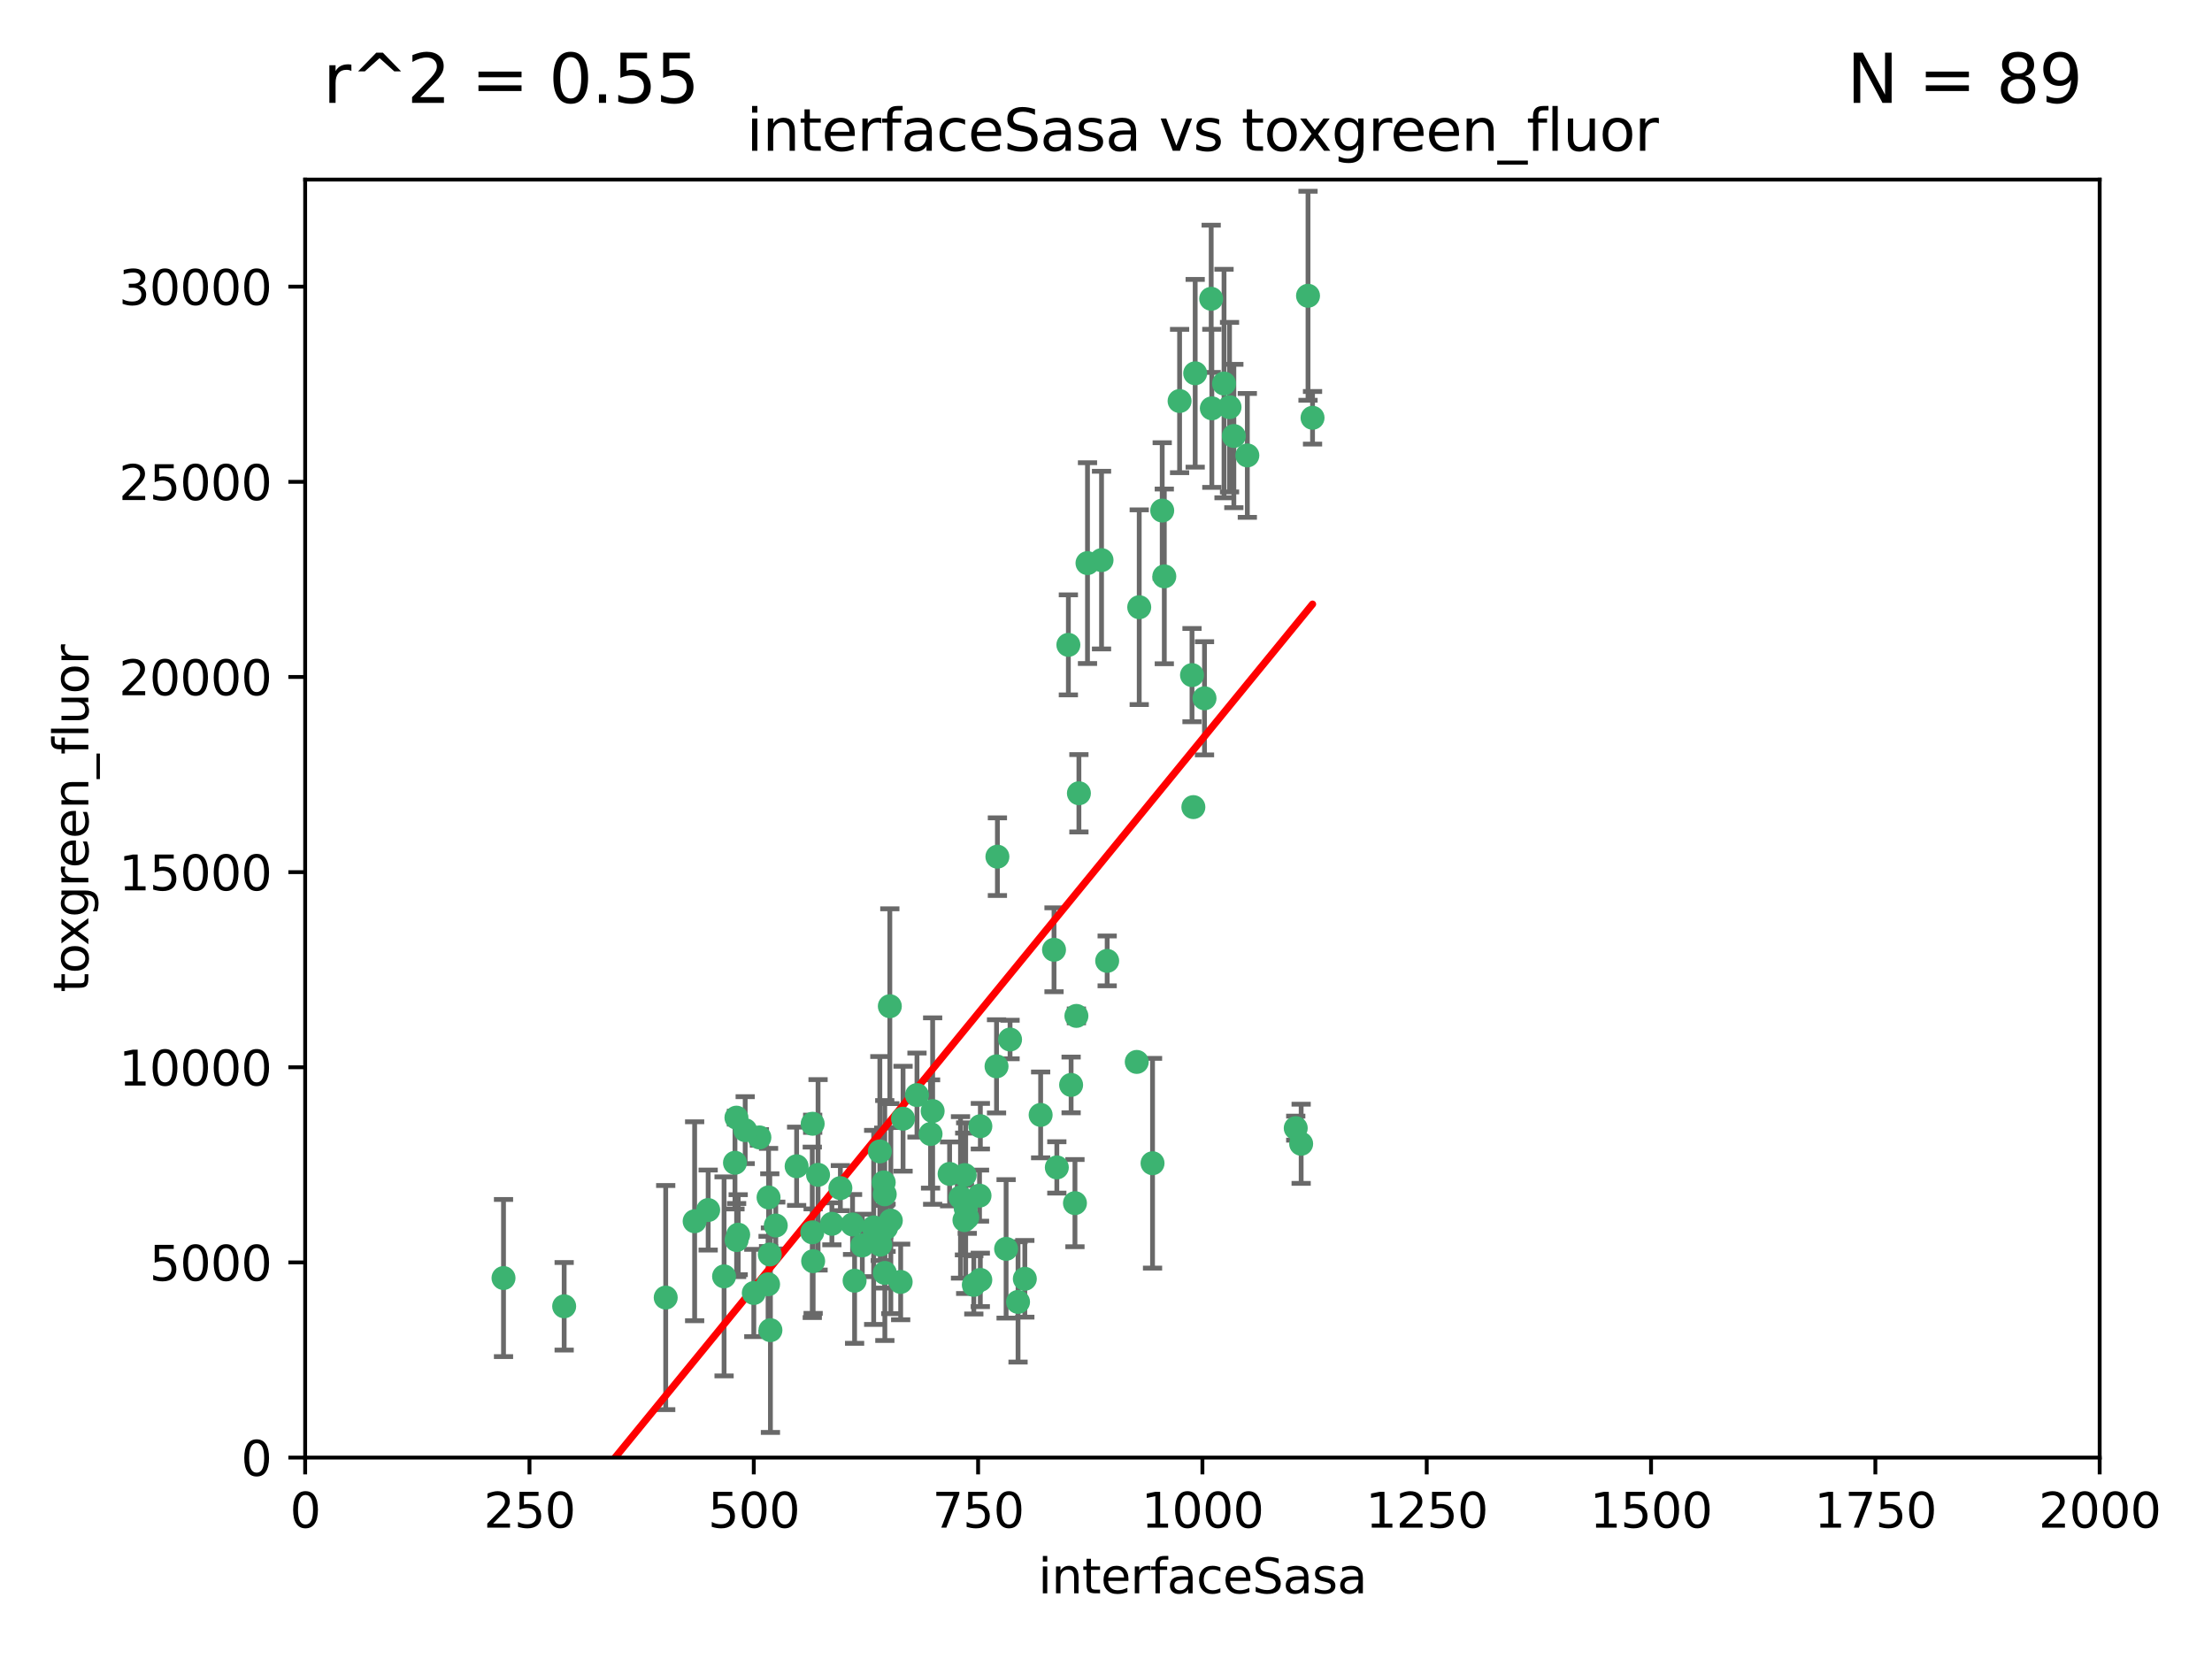 <?xml version="1.0" encoding="utf-8" standalone="no"?>
<!DOCTYPE svg PUBLIC "-//W3C//DTD SVG 1.1//EN"
  "http://www.w3.org/Graphics/SVG/1.1/DTD/svg11.dtd">
<svg xmlns:xlink="http://www.w3.org/1999/xlink" width="460.8pt" height="345.6pt" viewBox="0 0 460.8 345.6" xmlns="http://www.w3.org/2000/svg" version="1.1">
 <defs>
  <style type="text/css">*{stroke-linejoin: round; stroke-linecap: butt}</style>
 </defs>
 <g id="figure_1">
  <g id="patch_1">
   <path d="M 0 345.6 
L 460.8 345.6 
L 460.8 0 
L 0 0 
z
" style="fill: #ffffff"/>
  </g>
  <g id="axes_1">
   <g id="patch_2">
    <path d="M 63.571 303.64 
L 437.4 303.64 
L 437.4 37.411 
L 63.571 37.411 
z
" style="fill: #ffffff"/>
   </g>
   <g id="PathCollection_1">
    <defs>
     <path id="mddb84fc6d4" d="M 0 1.118 
C 0.297 1.118 0.581 1 0.791 0.791 
C 1 0.581 1.118 0.297 1.118 0 
C 1.118 -0.297 1 -0.581 0.791 -0.791 
C 0.581 -1 0.297 -1.118 0 -1.118 
C -0.297 -1.118 -0.581 -1 -0.791 -0.791 
C -1 -0.581 -1.118 -0.297 -1.118 0 
C -1.118 0.297 -1 0.581 -0.791 0.791 
C -0.581 1 -0.297 1.118 0 1.118 
z
" style="stroke: #3cb371"/>
    </defs>
    <g clip-path="url(#p3092fcf444)">
     <use xlink:href="#mddb84fc6d4" x="272.484" y="61.614" style="fill: #3cb371; stroke: #3cb371"/>
     <use xlink:href="#mddb84fc6d4" x="257.033" y="90.829" style="fill: #3cb371; stroke: #3cb371"/>
     <use xlink:href="#mddb84fc6d4" x="242.11" y="106.358" style="fill: #3cb371; stroke: #3cb371"/>
     <use xlink:href="#mddb84fc6d4" x="252.448" y="85.062" style="fill: #3cb371; stroke: #3cb371"/>
     <use xlink:href="#mddb84fc6d4" x="254.987" y="79.9" style="fill: #3cb371; stroke: #3cb371"/>
     <use xlink:href="#mddb84fc6d4" x="273.426" y="87.031" style="fill: #3cb371; stroke: #3cb371"/>
     <use xlink:href="#mddb84fc6d4" x="250.921" y="145.468" style="fill: #3cb371; stroke: #3cb371"/>
     <use xlink:href="#mddb84fc6d4" x="229.469" y="116.682" style="fill: #3cb371; stroke: #3cb371"/>
     <use xlink:href="#mddb84fc6d4" x="226.546" y="117.306" style="fill: #3cb371; stroke: #3cb371"/>
     <use xlink:href="#mddb84fc6d4" x="252.312" y="62.244" style="fill: #3cb371; stroke: #3cb371"/>
     <use xlink:href="#mddb84fc6d4" x="179.632" y="259.442" style="fill: #3cb371; stroke: #3cb371"/>
     <use xlink:href="#mddb84fc6d4" x="230.645" y="200.168" style="fill: #3cb371; stroke: #3cb371"/>
     <use xlink:href="#mddb84fc6d4" x="259.843" y="94.872" style="fill: #3cb371; stroke: #3cb371"/>
     <use xlink:href="#mddb84fc6d4" x="248.317" y="140.634" style="fill: #3cb371; stroke: #3cb371"/>
     <use xlink:href="#mddb84fc6d4" x="242.546" y="120.071" style="fill: #3cb371; stroke: #3cb371"/>
     <use xlink:href="#mddb84fc6d4" x="248.979" y="77.763" style="fill: #3cb371; stroke: #3cb371"/>
     <use xlink:href="#mddb84fc6d4" x="224.757" y="165.251" style="fill: #3cb371; stroke: #3cb371"/>
     <use xlink:href="#mddb84fc6d4" x="256.134" y="84.817" style="fill: #3cb371; stroke: #3cb371"/>
     <use xlink:href="#mddb84fc6d4" x="245.731" y="83.54" style="fill: #3cb371; stroke: #3cb371"/>
     <use xlink:href="#mddb84fc6d4" x="269.927" y="235.012" style="fill: #3cb371; stroke: #3cb371"/>
     <use xlink:href="#mddb84fc6d4" x="240.095" y="242.324" style="fill: #3cb371; stroke: #3cb371"/>
     <use xlink:href="#mddb84fc6d4" x="223.133" y="226.007" style="fill: #3cb371; stroke: #3cb371"/>
     <use xlink:href="#mddb84fc6d4" x="219.572" y="197.854" style="fill: #3cb371; stroke: #3cb371"/>
     <use xlink:href="#mddb84fc6d4" x="224.235" y="211.632" style="fill: #3cb371; stroke: #3cb371"/>
     <use xlink:href="#mddb84fc6d4" x="223.933" y="250.635" style="fill: #3cb371; stroke: #3cb371"/>
     <use xlink:href="#mddb84fc6d4" x="207.778" y="178.461" style="fill: #3cb371; stroke: #3cb371"/>
     <use xlink:href="#mddb84fc6d4" x="207.596" y="222.137" style="fill: #3cb371; stroke: #3cb371"/>
     <use xlink:href="#mddb84fc6d4" x="237.321" y="126.494" style="fill: #3cb371; stroke: #3cb371"/>
     <use xlink:href="#mddb84fc6d4" x="200.912" y="254.176" style="fill: #3cb371; stroke: #3cb371"/>
     <use xlink:href="#mddb84fc6d4" x="212.077" y="271.21" style="fill: #3cb371; stroke: #3cb371"/>
     <use xlink:href="#mddb84fc6d4" x="184.096" y="246.318" style="fill: #3cb371; stroke: #3cb371"/>
     <use xlink:href="#mddb84fc6d4" x="202.864" y="267.658" style="fill: #3cb371; stroke: #3cb371"/>
     <use xlink:href="#mddb84fc6d4" x="222.561" y="134.337" style="fill: #3cb371; stroke: #3cb371"/>
     <use xlink:href="#mddb84fc6d4" x="271.054" y="238.271" style="fill: #3cb371; stroke: #3cb371"/>
     <use xlink:href="#mddb84fc6d4" x="213.49" y="266.399" style="fill: #3cb371; stroke: #3cb371"/>
     <use xlink:href="#mddb84fc6d4" x="204.226" y="234.61" style="fill: #3cb371; stroke: #3cb371"/>
     <use xlink:href="#mddb84fc6d4" x="201.501" y="253.631" style="fill: #3cb371; stroke: #3cb371"/>
     <use xlink:href="#mddb84fc6d4" x="216.785" y="232.256" style="fill: #3cb371; stroke: #3cb371"/>
     <use xlink:href="#mddb84fc6d4" x="220.157" y="243.195" style="fill: #3cb371; stroke: #3cb371"/>
     <use xlink:href="#mddb84fc6d4" x="160.361" y="261.328" style="fill: #3cb371; stroke: #3cb371"/>
     <use xlink:href="#mddb84fc6d4" x="248.6" y="168.134" style="fill: #3cb371; stroke: #3cb371"/>
     <use xlink:href="#mddb84fc6d4" x="182.002" y="255.69" style="fill: #3cb371; stroke: #3cb371"/>
     <use xlink:href="#mddb84fc6d4" x="188.124" y="233.047" style="fill: #3cb371; stroke: #3cb371"/>
     <use xlink:href="#mddb84fc6d4" x="177.602" y="255.08" style="fill: #3cb371; stroke: #3cb371"/>
     <use xlink:href="#mddb84fc6d4" x="209.591" y="260.159" style="fill: #3cb371; stroke: #3cb371"/>
     <use xlink:href="#mddb84fc6d4" x="236.807" y="221.217" style="fill: #3cb371; stroke: #3cb371"/>
     <use xlink:href="#mddb84fc6d4" x="150.838" y="265.894" style="fill: #3cb371; stroke: #3cb371"/>
     <use xlink:href="#mddb84fc6d4" x="183.29" y="239.862" style="fill: #3cb371; stroke: #3cb371"/>
     <use xlink:href="#mddb84fc6d4" x="204.215" y="266.625" style="fill: #3cb371; stroke: #3cb371"/>
     <use xlink:href="#mddb84fc6d4" x="184.309" y="248.797" style="fill: #3cb371; stroke: #3cb371"/>
     <use xlink:href="#mddb84fc6d4" x="201.17" y="251.686" style="fill: #3cb371; stroke: #3cb371"/>
     <use xlink:href="#mddb84fc6d4" x="197.821" y="244.545" style="fill: #3cb371; stroke: #3cb371"/>
     <use xlink:href="#mddb84fc6d4" x="178.028" y="266.793" style="fill: #3cb371; stroke: #3cb371"/>
     <use xlink:href="#mddb84fc6d4" x="175.066" y="247.505" style="fill: #3cb371; stroke: #3cb371"/>
     <use xlink:href="#mddb84fc6d4" x="193.852" y="236.229" style="fill: #3cb371; stroke: #3cb371"/>
     <use xlink:href="#mddb84fc6d4" x="183.381" y="259.283" style="fill: #3cb371; stroke: #3cb371"/>
     <use xlink:href="#mddb84fc6d4" x="153.451" y="258.329" style="fill: #3cb371; stroke: #3cb371"/>
     <use xlink:href="#mddb84fc6d4" x="169.213" y="256.714" style="fill: #3cb371; stroke: #3cb371"/>
     <use xlink:href="#mddb84fc6d4" x="184.581" y="255.773" style="fill: #3cb371; stroke: #3cb371"/>
     <use xlink:href="#mddb84fc6d4" x="184.331" y="265.178" style="fill: #3cb371; stroke: #3cb371"/>
     <use xlink:href="#mddb84fc6d4" x="158.193" y="236.943" style="fill: #3cb371; stroke: #3cb371"/>
     <use xlink:href="#mddb84fc6d4" x="191.024" y="228.123" style="fill: #3cb371; stroke: #3cb371"/>
     <use xlink:href="#mddb84fc6d4" x="170.415" y="244.739" style="fill: #3cb371; stroke: #3cb371"/>
     <use xlink:href="#mddb84fc6d4" x="160.494" y="277.098" style="fill: #3cb371; stroke: #3cb371"/>
     <use xlink:href="#mddb84fc6d4" x="185.576" y="254.269" style="fill: #3cb371; stroke: #3cb371"/>
     <use xlink:href="#mddb84fc6d4" x="161.606" y="255.298" style="fill: #3cb371; stroke: #3cb371"/>
     <use xlink:href="#mddb84fc6d4" x="210.413" y="216.55" style="fill: #3cb371; stroke: #3cb371"/>
     <use xlink:href="#mddb84fc6d4" x="169.294" y="234.099" style="fill: #3cb371; stroke: #3cb371"/>
     <use xlink:href="#mddb84fc6d4" x="147.524" y="252.073" style="fill: #3cb371; stroke: #3cb371"/>
     <use xlink:href="#mddb84fc6d4" x="187.626" y="267.05" style="fill: #3cb371; stroke: #3cb371"/>
     <use xlink:href="#mddb84fc6d4" x="194.288" y="231.454" style="fill: #3cb371; stroke: #3cb371"/>
     <use xlink:href="#mddb84fc6d4" x="155.238" y="235.431" style="fill: #3cb371; stroke: #3cb371"/>
     <use xlink:href="#mddb84fc6d4" x="153.778" y="257.206" style="fill: #3cb371; stroke: #3cb371"/>
     <use xlink:href="#mddb84fc6d4" x="200.09" y="249.438" style="fill: #3cb371; stroke: #3cb371"/>
     <use xlink:href="#mddb84fc6d4" x="169.393" y="262.719" style="fill: #3cb371; stroke: #3cb371"/>
     <use xlink:href="#mddb84fc6d4" x="157.032" y="269.353" style="fill: #3cb371; stroke: #3cb371"/>
     <use xlink:href="#mddb84fc6d4" x="138.681" y="270.307" style="fill: #3cb371; stroke: #3cb371"/>
     <use xlink:href="#mddb84fc6d4" x="204.052" y="249.072" style="fill: #3cb371; stroke: #3cb371"/>
     <use xlink:href="#mddb84fc6d4" x="144.707" y="254.408" style="fill: #3cb371; stroke: #3cb371"/>
     <use xlink:href="#mddb84fc6d4" x="160.006" y="267.541" style="fill: #3cb371; stroke: #3cb371"/>
     <use xlink:href="#mddb84fc6d4" x="104.891" y="266.237" style="fill: #3cb371; stroke: #3cb371"/>
     <use xlink:href="#mddb84fc6d4" x="173.297" y="254.943" style="fill: #3cb371; stroke: #3cb371"/>
     <use xlink:href="#mddb84fc6d4" x="165.952" y="242.954" style="fill: #3cb371; stroke: #3cb371"/>
     <use xlink:href="#mddb84fc6d4" x="185.368" y="209.613" style="fill: #3cb371; stroke: #3cb371"/>
     <use xlink:href="#mddb84fc6d4" x="200.968" y="244.789" style="fill: #3cb371; stroke: #3cb371"/>
     <use xlink:href="#mddb84fc6d4" x="153.109" y="242.227" style="fill: #3cb371; stroke: #3cb371"/>
     <use xlink:href="#mddb84fc6d4" x="153.414" y="232.825" style="fill: #3cb371; stroke: #3cb371"/>
     <use xlink:href="#mddb84fc6d4" x="117.526" y="272.126" style="fill: #3cb371; stroke: #3cb371"/>
     <use xlink:href="#mddb84fc6d4" x="160.105" y="249.444" style="fill: #3cb371; stroke: #3cb371"/>
    </g>
   </g>
   <g id="matplotlib.axis_1">
    <g id="xtick_1">
     <g id="line2d_1">
      <defs>
       <path id="me9595c0c08" d="M 0 0 
L 0 3.5 
" style="stroke: #000000; stroke-width: 0.8"/>
      </defs>
      <g>
       <use xlink:href="#me9595c0c08" x="63.571" y="303.64" style="stroke: #000000; stroke-width: 0.8"/>
      </g>
     </g>
     <g id="text_1">
      <!-- 0 -->
      <g transform="translate(60.39 318.238)scale(0.1 -0.1)">
       <defs>
        <path id="DejaVuSans-30" d="M 2034 4250 
Q 1547 4250 1301 3770 
Q 1056 3291 1056 2328 
Q 1056 1369 1301 889 
Q 1547 409 2034 409 
Q 2525 409 2770 889 
Q 3016 1369 3016 2328 
Q 3016 3291 2770 3770 
Q 2525 4250 2034 4250 
z
M 2034 4750 
Q 2819 4750 3233 4129 
Q 3647 3509 3647 2328 
Q 3647 1150 3233 529 
Q 2819 -91 2034 -91 
Q 1250 -91 836 529 
Q 422 1150 422 2328 
Q 422 3509 836 4129 
Q 1250 4750 2034 4750 
z
" transform="scale(0.016)"/>
       </defs>
       <use xlink:href="#DejaVuSans-30"/>
      </g>
     </g>
    </g>
    <g id="xtick_2">
     <g id="line2d_2">
      <g>
       <use xlink:href="#me9595c0c08" x="110.3" y="303.64" style="stroke: #000000; stroke-width: 0.8"/>
      </g>
     </g>
     <g id="text_2">
      <!-- 250 -->
      <g transform="translate(100.756 318.238)scale(0.1 -0.1)">
       <defs>
        <path id="DejaVuSans-32" d="M 1228 531 
L 3431 531 
L 3431 0 
L 469 0 
L 469 531 
Q 828 903 1448 1529 
Q 2069 2156 2228 2338 
Q 2531 2678 2651 2914 
Q 2772 3150 2772 3378 
Q 2772 3750 2511 3984 
Q 2250 4219 1831 4219 
Q 1534 4219 1204 4116 
Q 875 4013 500 3803 
L 500 4441 
Q 881 4594 1212 4672 
Q 1544 4750 1819 4750 
Q 2544 4750 2975 4387 
Q 3406 4025 3406 3419 
Q 3406 3131 3298 2873 
Q 3191 2616 2906 2266 
Q 2828 2175 2409 1742 
Q 1991 1309 1228 531 
z
" transform="scale(0.016)"/>
        <path id="DejaVuSans-35" d="M 691 4666 
L 3169 4666 
L 3169 4134 
L 1269 4134 
L 1269 2991 
Q 1406 3038 1543 3061 
Q 1681 3084 1819 3084 
Q 2600 3084 3056 2656 
Q 3513 2228 3513 1497 
Q 3513 744 3044 326 
Q 2575 -91 1722 -91 
Q 1428 -91 1123 -41 
Q 819 9 494 109 
L 494 744 
Q 775 591 1075 516 
Q 1375 441 1709 441 
Q 2250 441 2565 725 
Q 2881 1009 2881 1497 
Q 2881 1984 2565 2268 
Q 2250 2553 1709 2553 
Q 1456 2553 1204 2497 
Q 953 2441 691 2322 
L 691 4666 
z
" transform="scale(0.016)"/>
       </defs>
       <use xlink:href="#DejaVuSans-32"/>
       <use xlink:href="#DejaVuSans-35" x="63.623"/>
       <use xlink:href="#DejaVuSans-30" x="127.246"/>
      </g>
     </g>
    </g>
    <g id="xtick_3">
     <g id="line2d_3">
      <g>
       <use xlink:href="#me9595c0c08" x="157.028" y="303.64" style="stroke: #000000; stroke-width: 0.8"/>
      </g>
     </g>
     <g id="text_3">
      <!-- 500 -->
      <g transform="translate(147.485 318.238)scale(0.1 -0.1)">
       <use xlink:href="#DejaVuSans-35"/>
       <use xlink:href="#DejaVuSans-30" x="63.623"/>
       <use xlink:href="#DejaVuSans-30" x="127.246"/>
      </g>
     </g>
    </g>
    <g id="xtick_4">
     <g id="line2d_4">
      <g>
       <use xlink:href="#me9595c0c08" x="203.757" y="303.64" style="stroke: #000000; stroke-width: 0.8"/>
      </g>
     </g>
     <g id="text_4">
      <!-- 750 -->
      <g transform="translate(194.213 318.238)scale(0.1 -0.1)">
       <defs>
        <path id="DejaVuSans-37" d="M 525 4666 
L 3525 4666 
L 3525 4397 
L 1831 0 
L 1172 0 
L 2766 4134 
L 525 4134 
L 525 4666 
z
" transform="scale(0.016)"/>
       </defs>
       <use xlink:href="#DejaVuSans-37"/>
       <use xlink:href="#DejaVuSans-35" x="63.623"/>
       <use xlink:href="#DejaVuSans-30" x="127.246"/>
      </g>
     </g>
    </g>
    <g id="xtick_5">
     <g id="line2d_5">
      <g>
       <use xlink:href="#me9595c0c08" x="250.486" y="303.64" style="stroke: #000000; stroke-width: 0.8"/>
      </g>
     </g>
     <g id="text_5">
      <!-- 1000 -->
      <g transform="translate(237.761 318.238)scale(0.1 -0.1)">
       <defs>
        <path id="DejaVuSans-31" d="M 794 531 
L 1825 531 
L 1825 4091 
L 703 3866 
L 703 4441 
L 1819 4666 
L 2450 4666 
L 2450 531 
L 3481 531 
L 3481 0 
L 794 0 
L 794 531 
z
" transform="scale(0.016)"/>
       </defs>
       <use xlink:href="#DejaVuSans-31"/>
       <use xlink:href="#DejaVuSans-30" x="63.623"/>
       <use xlink:href="#DejaVuSans-30" x="127.246"/>
       <use xlink:href="#DejaVuSans-30" x="190.869"/>
      </g>
     </g>
    </g>
    <g id="xtick_6">
     <g id="line2d_6">
      <g>
       <use xlink:href="#me9595c0c08" x="297.214" y="303.64" style="stroke: #000000; stroke-width: 0.8"/>
      </g>
     </g>
     <g id="text_6">
      <!-- 1250 -->
      <g transform="translate(284.489 318.238)scale(0.1 -0.1)">
       <use xlink:href="#DejaVuSans-31"/>
       <use xlink:href="#DejaVuSans-32" x="63.623"/>
       <use xlink:href="#DejaVuSans-35" x="127.246"/>
       <use xlink:href="#DejaVuSans-30" x="190.869"/>
      </g>
     </g>
    </g>
    <g id="xtick_7">
     <g id="line2d_7">
      <g>
       <use xlink:href="#me9595c0c08" x="343.943" y="303.64" style="stroke: #000000; stroke-width: 0.8"/>
      </g>
     </g>
     <g id="text_7">
      <!-- 1500 -->
      <g transform="translate(331.218 318.238)scale(0.1 -0.1)">
       <use xlink:href="#DejaVuSans-31"/>
       <use xlink:href="#DejaVuSans-35" x="63.623"/>
       <use xlink:href="#DejaVuSans-30" x="127.246"/>
       <use xlink:href="#DejaVuSans-30" x="190.869"/>
      </g>
     </g>
    </g>
    <g id="xtick_8">
     <g id="line2d_8">
      <g>
       <use xlink:href="#me9595c0c08" x="390.671" y="303.64" style="stroke: #000000; stroke-width: 0.8"/>
      </g>
     </g>
     <g id="text_8">
      <!-- 1750 -->
      <g transform="translate(377.946 318.238)scale(0.1 -0.1)">
       <use xlink:href="#DejaVuSans-31"/>
       <use xlink:href="#DejaVuSans-37" x="63.623"/>
       <use xlink:href="#DejaVuSans-35" x="127.246"/>
       <use xlink:href="#DejaVuSans-30" x="190.869"/>
      </g>
     </g>
    </g>
    <g id="xtick_9">
     <g id="line2d_9">
      <g>
       <use xlink:href="#me9595c0c08" x="437.4" y="303.64" style="stroke: #000000; stroke-width: 0.8"/>
      </g>
     </g>
     <g id="text_9">
      <!-- 2000 -->
      <g transform="translate(424.675 318.238)scale(0.1 -0.1)">
       <use xlink:href="#DejaVuSans-32"/>
       <use xlink:href="#DejaVuSans-30" x="63.623"/>
       <use xlink:href="#DejaVuSans-30" x="127.246"/>
       <use xlink:href="#DejaVuSans-30" x="190.869"/>
      </g>
     </g>
    </g>
    <g id="text_10">
     <!-- interfaceSasa -->
     <g transform="translate(216.279 331.917)scale(0.1 -0.1)">
      <defs>
       <path id="DejaVuSans-69" d="M 603 3500 
L 1178 3500 
L 1178 0 
L 603 0 
L 603 3500 
z
M 603 4863 
L 1178 4863 
L 1178 4134 
L 603 4134 
L 603 4863 
z
" transform="scale(0.016)"/>
       <path id="DejaVuSans-6e" d="M 3513 2113 
L 3513 0 
L 2938 0 
L 2938 2094 
Q 2938 2591 2744 2837 
Q 2550 3084 2163 3084 
Q 1697 3084 1428 2787 
Q 1159 2491 1159 1978 
L 1159 0 
L 581 0 
L 581 3500 
L 1159 3500 
L 1159 2956 
Q 1366 3272 1645 3428 
Q 1925 3584 2291 3584 
Q 2894 3584 3203 3211 
Q 3513 2838 3513 2113 
z
" transform="scale(0.016)"/>
       <path id="DejaVuSans-74" d="M 1172 4494 
L 1172 3500 
L 2356 3500 
L 2356 3053 
L 1172 3053 
L 1172 1153 
Q 1172 725 1289 603 
Q 1406 481 1766 481 
L 2356 481 
L 2356 0 
L 1766 0 
Q 1100 0 847 248 
Q 594 497 594 1153 
L 594 3053 
L 172 3053 
L 172 3500 
L 594 3500 
L 594 4494 
L 1172 4494 
z
" transform="scale(0.016)"/>
       <path id="DejaVuSans-65" d="M 3597 1894 
L 3597 1613 
L 953 1613 
Q 991 1019 1311 708 
Q 1631 397 2203 397 
Q 2534 397 2845 478 
Q 3156 559 3463 722 
L 3463 178 
Q 3153 47 2828 -22 
Q 2503 -91 2169 -91 
Q 1331 -91 842 396 
Q 353 884 353 1716 
Q 353 2575 817 3079 
Q 1281 3584 2069 3584 
Q 2775 3584 3186 3129 
Q 3597 2675 3597 1894 
z
M 3022 2063 
Q 3016 2534 2758 2815 
Q 2500 3097 2075 3097 
Q 1594 3097 1305 2825 
Q 1016 2553 972 2059 
L 3022 2063 
z
" transform="scale(0.016)"/>
       <path id="DejaVuSans-72" d="M 2631 2963 
Q 2534 3019 2420 3045 
Q 2306 3072 2169 3072 
Q 1681 3072 1420 2755 
Q 1159 2438 1159 1844 
L 1159 0 
L 581 0 
L 581 3500 
L 1159 3500 
L 1159 2956 
Q 1341 3275 1631 3429 
Q 1922 3584 2338 3584 
Q 2397 3584 2469 3576 
Q 2541 3569 2628 3553 
L 2631 2963 
z
" transform="scale(0.016)"/>
       <path id="DejaVuSans-66" d="M 2375 4863 
L 2375 4384 
L 1825 4384 
Q 1516 4384 1395 4259 
Q 1275 4134 1275 3809 
L 1275 3500 
L 2222 3500 
L 2222 3053 
L 1275 3053 
L 1275 0 
L 697 0 
L 697 3053 
L 147 3053 
L 147 3500 
L 697 3500 
L 697 3744 
Q 697 4328 969 4595 
Q 1241 4863 1831 4863 
L 2375 4863 
z
" transform="scale(0.016)"/>
       <path id="DejaVuSans-61" d="M 2194 1759 
Q 1497 1759 1228 1600 
Q 959 1441 959 1056 
Q 959 750 1161 570 
Q 1363 391 1709 391 
Q 2188 391 2477 730 
Q 2766 1069 2766 1631 
L 2766 1759 
L 2194 1759 
z
M 3341 1997 
L 3341 0 
L 2766 0 
L 2766 531 
Q 2569 213 2275 61 
Q 1981 -91 1556 -91 
Q 1019 -91 701 211 
Q 384 513 384 1019 
Q 384 1609 779 1909 
Q 1175 2209 1959 2209 
L 2766 2209 
L 2766 2266 
Q 2766 2663 2505 2880 
Q 2244 3097 1772 3097 
Q 1472 3097 1187 3025 
Q 903 2953 641 2809 
L 641 3341 
Q 956 3463 1253 3523 
Q 1550 3584 1831 3584 
Q 2591 3584 2966 3190 
Q 3341 2797 3341 1997 
z
" transform="scale(0.016)"/>
       <path id="DejaVuSans-63" d="M 3122 3366 
L 3122 2828 
Q 2878 2963 2633 3030 
Q 2388 3097 2138 3097 
Q 1578 3097 1268 2742 
Q 959 2388 959 1747 
Q 959 1106 1268 751 
Q 1578 397 2138 397 
Q 2388 397 2633 464 
Q 2878 531 3122 666 
L 3122 134 
Q 2881 22 2623 -34 
Q 2366 -91 2075 -91 
Q 1284 -91 818 406 
Q 353 903 353 1747 
Q 353 2603 823 3093 
Q 1294 3584 2113 3584 
Q 2378 3584 2631 3529 
Q 2884 3475 3122 3366 
z
" transform="scale(0.016)"/>
       <path id="DejaVuSans-53" d="M 3425 4513 
L 3425 3897 
Q 3066 4069 2747 4153 
Q 2428 4238 2131 4238 
Q 1616 4238 1336 4038 
Q 1056 3838 1056 3469 
Q 1056 3159 1242 3001 
Q 1428 2844 1947 2747 
L 2328 2669 
Q 3034 2534 3370 2195 
Q 3706 1856 3706 1288 
Q 3706 609 3251 259 
Q 2797 -91 1919 -91 
Q 1588 -91 1214 -16 
Q 841 59 441 206 
L 441 856 
Q 825 641 1194 531 
Q 1563 422 1919 422 
Q 2459 422 2753 634 
Q 3047 847 3047 1241 
Q 3047 1584 2836 1778 
Q 2625 1972 2144 2069 
L 1759 2144 
Q 1053 2284 737 2584 
Q 422 2884 422 3419 
Q 422 4038 858 4394 
Q 1294 4750 2059 4750 
Q 2388 4750 2728 4690 
Q 3069 4631 3425 4513 
z
" transform="scale(0.016)"/>
       <path id="DejaVuSans-73" d="M 2834 3397 
L 2834 2853 
Q 2591 2978 2328 3040 
Q 2066 3103 1784 3103 
Q 1356 3103 1142 2972 
Q 928 2841 928 2578 
Q 928 2378 1081 2264 
Q 1234 2150 1697 2047 
L 1894 2003 
Q 2506 1872 2764 1633 
Q 3022 1394 3022 966 
Q 3022 478 2636 193 
Q 2250 -91 1575 -91 
Q 1294 -91 989 -36 
Q 684 19 347 128 
L 347 722 
Q 666 556 975 473 
Q 1284 391 1588 391 
Q 1994 391 2212 530 
Q 2431 669 2431 922 
Q 2431 1156 2273 1281 
Q 2116 1406 1581 1522 
L 1381 1569 
Q 847 1681 609 1914 
Q 372 2147 372 2553 
Q 372 3047 722 3315 
Q 1072 3584 1716 3584 
Q 2034 3584 2315 3537 
Q 2597 3491 2834 3397 
z
" transform="scale(0.016)"/>
      </defs>
      <use xlink:href="#DejaVuSans-69"/>
      <use xlink:href="#DejaVuSans-6e" x="27.783"/>
      <use xlink:href="#DejaVuSans-74" x="91.162"/>
      <use xlink:href="#DejaVuSans-65" x="130.371"/>
      <use xlink:href="#DejaVuSans-72" x="191.895"/>
      <use xlink:href="#DejaVuSans-66" x="233.008"/>
      <use xlink:href="#DejaVuSans-61" x="268.213"/>
      <use xlink:href="#DejaVuSans-63" x="329.492"/>
      <use xlink:href="#DejaVuSans-65" x="384.473"/>
      <use xlink:href="#DejaVuSans-53" x="445.996"/>
      <use xlink:href="#DejaVuSans-61" x="509.473"/>
      <use xlink:href="#DejaVuSans-73" x="570.752"/>
      <use xlink:href="#DejaVuSans-61" x="622.852"/>
     </g>
    </g>
   </g>
   <g id="matplotlib.axis_2">
    <g id="ytick_1">
     <g id="line2d_10">
      <defs>
       <path id="m675e4fa703" d="M 0 0 
L -3.5 0 
" style="stroke: #000000; stroke-width: 0.8"/>
      </defs>
      <g>
       <use xlink:href="#m675e4fa703" x="63.571" y="303.64" style="stroke: #000000; stroke-width: 0.8"/>
      </g>
     </g>
     <g id="text_11">
      <!-- 0 -->
      <g transform="translate(50.209 307.439)scale(0.1 -0.1)">
       <use xlink:href="#DejaVuSans-30"/>
      </g>
     </g>
    </g>
    <g id="ytick_2">
     <g id="line2d_11">
      <g>
       <use xlink:href="#m675e4fa703" x="63.571" y="262.986" style="stroke: #000000; stroke-width: 0.8"/>
      </g>
     </g>
     <g id="text_12">
      <!-- 5000 -->
      <g transform="translate(31.121 266.786)scale(0.1 -0.1)">
       <use xlink:href="#DejaVuSans-35"/>
       <use xlink:href="#DejaVuSans-30" x="63.623"/>
       <use xlink:href="#DejaVuSans-30" x="127.246"/>
       <use xlink:href="#DejaVuSans-30" x="190.869"/>
      </g>
     </g>
    </g>
    <g id="ytick_3">
     <g id="line2d_12">
      <g>
       <use xlink:href="#m675e4fa703" x="63.571" y="222.333" style="stroke: #000000; stroke-width: 0.8"/>
      </g>
     </g>
     <g id="text_13">
      <!-- 10000 -->
      <g transform="translate(24.759 226.132)scale(0.1 -0.1)">
       <use xlink:href="#DejaVuSans-31"/>
       <use xlink:href="#DejaVuSans-30" x="63.623"/>
       <use xlink:href="#DejaVuSans-30" x="127.246"/>
       <use xlink:href="#DejaVuSans-30" x="190.869"/>
       <use xlink:href="#DejaVuSans-30" x="254.492"/>
      </g>
     </g>
    </g>
    <g id="ytick_4">
     <g id="line2d_13">
      <g>
       <use xlink:href="#m675e4fa703" x="63.571" y="181.679" style="stroke: #000000; stroke-width: 0.8"/>
      </g>
     </g>
     <g id="text_14">
      <!-- 15000 -->
      <g transform="translate(24.759 185.478)scale(0.1 -0.1)">
       <use xlink:href="#DejaVuSans-31"/>
       <use xlink:href="#DejaVuSans-35" x="63.623"/>
       <use xlink:href="#DejaVuSans-30" x="127.246"/>
       <use xlink:href="#DejaVuSans-30" x="190.869"/>
       <use xlink:href="#DejaVuSans-30" x="254.492"/>
      </g>
     </g>
    </g>
    <g id="ytick_5">
     <g id="line2d_14">
      <g>
       <use xlink:href="#m675e4fa703" x="63.571" y="141.026" style="stroke: #000000; stroke-width: 0.8"/>
      </g>
     </g>
     <g id="text_15">
      <!-- 20000 -->
      <g transform="translate(24.759 144.825)scale(0.1 -0.1)">
       <use xlink:href="#DejaVuSans-32"/>
       <use xlink:href="#DejaVuSans-30" x="63.623"/>
       <use xlink:href="#DejaVuSans-30" x="127.246"/>
       <use xlink:href="#DejaVuSans-30" x="190.869"/>
       <use xlink:href="#DejaVuSans-30" x="254.492"/>
      </g>
     </g>
    </g>
    <g id="ytick_6">
     <g id="line2d_15">
      <g>
       <use xlink:href="#m675e4fa703" x="63.571" y="100.372" style="stroke: #000000; stroke-width: 0.8"/>
      </g>
     </g>
     <g id="text_16">
      <!-- 25000 -->
      <g transform="translate(24.759 104.171)scale(0.1 -0.1)">
       <use xlink:href="#DejaVuSans-32"/>
       <use xlink:href="#DejaVuSans-35" x="63.623"/>
       <use xlink:href="#DejaVuSans-30" x="127.246"/>
       <use xlink:href="#DejaVuSans-30" x="190.869"/>
       <use xlink:href="#DejaVuSans-30" x="254.492"/>
      </g>
     </g>
    </g>
    <g id="ytick_7">
     <g id="line2d_16">
      <g>
       <use xlink:href="#m675e4fa703" x="63.571" y="59.718" style="stroke: #000000; stroke-width: 0.8"/>
      </g>
     </g>
     <g id="text_17">
      <!-- 30000 -->
      <g transform="translate(24.759 63.518)scale(0.1 -0.1)">
       <defs>
        <path id="DejaVuSans-33" d="M 2597 2516 
Q 3050 2419 3304 2112 
Q 3559 1806 3559 1356 
Q 3559 666 3084 287 
Q 2609 -91 1734 -91 
Q 1441 -91 1130 -33 
Q 819 25 488 141 
L 488 750 
Q 750 597 1062 519 
Q 1375 441 1716 441 
Q 2309 441 2620 675 
Q 2931 909 2931 1356 
Q 2931 1769 2642 2001 
Q 2353 2234 1838 2234 
L 1294 2234 
L 1294 2753 
L 1863 2753 
Q 2328 2753 2575 2939 
Q 2822 3125 2822 3475 
Q 2822 3834 2567 4026 
Q 2313 4219 1838 4219 
Q 1578 4219 1281 4162 
Q 984 4106 628 3988 
L 628 4550 
Q 988 4650 1302 4700 
Q 1616 4750 1894 4750 
Q 2613 4750 3031 4423 
Q 3450 4097 3450 3541 
Q 3450 3153 3228 2886 
Q 3006 2619 2597 2516 
z
" transform="scale(0.016)"/>
       </defs>
       <use xlink:href="#DejaVuSans-33"/>
       <use xlink:href="#DejaVuSans-30" x="63.623"/>
       <use xlink:href="#DejaVuSans-30" x="127.246"/>
       <use xlink:href="#DejaVuSans-30" x="190.869"/>
       <use xlink:href="#DejaVuSans-30" x="254.492"/>
      </g>
     </g>
    </g>
    <g id="text_18">
     <!-- toxgreen_fluor -->
     <g transform="translate(18.401 206.72)rotate(-90)scale(0.1 -0.1)">
      <defs>
       <path id="DejaVuSans-6f" d="M 1959 3097 
Q 1497 3097 1228 2736 
Q 959 2375 959 1747 
Q 959 1119 1226 758 
Q 1494 397 1959 397 
Q 2419 397 2687 759 
Q 2956 1122 2956 1747 
Q 2956 2369 2687 2733 
Q 2419 3097 1959 3097 
z
M 1959 3584 
Q 2709 3584 3137 3096 
Q 3566 2609 3566 1747 
Q 3566 888 3137 398 
Q 2709 -91 1959 -91 
Q 1206 -91 779 398 
Q 353 888 353 1747 
Q 353 2609 779 3096 
Q 1206 3584 1959 3584 
z
" transform="scale(0.016)"/>
       <path id="DejaVuSans-78" d="M 3513 3500 
L 2247 1797 
L 3578 0 
L 2900 0 
L 1881 1375 
L 863 0 
L 184 0 
L 1544 1831 
L 300 3500 
L 978 3500 
L 1906 2253 
L 2834 3500 
L 3513 3500 
z
" transform="scale(0.016)"/>
       <path id="DejaVuSans-67" d="M 2906 1791 
Q 2906 2416 2648 2759 
Q 2391 3103 1925 3103 
Q 1463 3103 1205 2759 
Q 947 2416 947 1791 
Q 947 1169 1205 825 
Q 1463 481 1925 481 
Q 2391 481 2648 825 
Q 2906 1169 2906 1791 
z
M 3481 434 
Q 3481 -459 3084 -895 
Q 2688 -1331 1869 -1331 
Q 1566 -1331 1297 -1286 
Q 1028 -1241 775 -1147 
L 775 -588 
Q 1028 -725 1275 -790 
Q 1522 -856 1778 -856 
Q 2344 -856 2625 -561 
Q 2906 -266 2906 331 
L 2906 616 
Q 2728 306 2450 153 
Q 2172 0 1784 0 
Q 1141 0 747 490 
Q 353 981 353 1791 
Q 353 2603 747 3093 
Q 1141 3584 1784 3584 
Q 2172 3584 2450 3431 
Q 2728 3278 2906 2969 
L 2906 3500 
L 3481 3500 
L 3481 434 
z
" transform="scale(0.016)"/>
       <path id="DejaVuSans-5f" d="M 3263 -1063 
L 3263 -1509 
L -63 -1509 
L -63 -1063 
L 3263 -1063 
z
" transform="scale(0.016)"/>
       <path id="DejaVuSans-6c" d="M 603 4863 
L 1178 4863 
L 1178 0 
L 603 0 
L 603 4863 
z
" transform="scale(0.016)"/>
       <path id="DejaVuSans-75" d="M 544 1381 
L 544 3500 
L 1119 3500 
L 1119 1403 
Q 1119 906 1312 657 
Q 1506 409 1894 409 
Q 2359 409 2629 706 
Q 2900 1003 2900 1516 
L 2900 3500 
L 3475 3500 
L 3475 0 
L 2900 0 
L 2900 538 
Q 2691 219 2414 64 
Q 2138 -91 1772 -91 
Q 1169 -91 856 284 
Q 544 659 544 1381 
z
M 1991 3584 
L 1991 3584 
z
" transform="scale(0.016)"/>
      </defs>
      <use xlink:href="#DejaVuSans-74"/>
      <use xlink:href="#DejaVuSans-6f" x="39.209"/>
      <use xlink:href="#DejaVuSans-78" x="97.266"/>
      <use xlink:href="#DejaVuSans-67" x="156.445"/>
      <use xlink:href="#DejaVuSans-72" x="219.922"/>
      <use xlink:href="#DejaVuSans-65" x="258.785"/>
      <use xlink:href="#DejaVuSans-65" x="320.309"/>
      <use xlink:href="#DejaVuSans-6e" x="381.832"/>
      <use xlink:href="#DejaVuSans-5f" x="445.211"/>
      <use xlink:href="#DejaVuSans-66" x="495.211"/>
      <use xlink:href="#DejaVuSans-6c" x="530.416"/>
      <use xlink:href="#DejaVuSans-75" x="558.199"/>
      <use xlink:href="#DejaVuSans-6f" x="621.578"/>
      <use xlink:href="#DejaVuSans-72" x="682.76"/>
     </g>
    </g>
   </g>
   <g id="LineCollection_1">
    <path d="M 272.484 83.38 
L 272.484 39.848 
" clip-path="url(#p3092fcf444)" style="fill: none; stroke: #696969"/>
    <path d="M 257.033 105.759 
L 257.033 75.9 
" clip-path="url(#p3092fcf444)" style="fill: none; stroke: #696969"/>
    <path d="M 242.11 120.489 
L 242.11 92.227 
" clip-path="url(#p3092fcf444)" style="fill: none; stroke: #696969"/>
    <path d="M 252.448 101.528 
L 252.448 68.595 
" clip-path="url(#p3092fcf444)" style="fill: none; stroke: #696969"/>
    <path d="M 254.987 103.698 
L 254.987 56.102 
" clip-path="url(#p3092fcf444)" style="fill: none; stroke: #696969"/>
    <path d="M 273.426 92.506 
L 273.426 81.557 
" clip-path="url(#p3092fcf444)" style="fill: none; stroke: #696969"/>
    <path d="M 250.921 157.254 
L 250.921 133.683 
" clip-path="url(#p3092fcf444)" style="fill: none; stroke: #696969"/>
    <path d="M 229.469 135.19 
L 229.469 98.175 
" clip-path="url(#p3092fcf444)" style="fill: none; stroke: #696969"/>
    <path d="M 226.546 138.218 
L 226.546 96.393 
" clip-path="url(#p3092fcf444)" style="fill: none; stroke: #696969"/>
    <path d="M 252.312 77.579 
L 252.312 46.91 
" clip-path="url(#p3092fcf444)" style="fill: none; stroke: #696969"/>
    <path d="M 179.632 265.941 
L 179.632 252.944 
" clip-path="url(#p3092fcf444)" style="fill: none; stroke: #696969"/>
    <path d="M 230.645 205.359 
L 230.645 194.977 
" clip-path="url(#p3092fcf444)" style="fill: none; stroke: #696969"/>
    <path d="M 259.843 107.775 
L 259.843 81.969 
" clip-path="url(#p3092fcf444)" style="fill: none; stroke: #696969"/>
    <path d="M 248.317 150.349 
L 248.317 130.92 
" clip-path="url(#p3092fcf444)" style="fill: none; stroke: #696969"/>
    <path d="M 242.546 138.271 
L 242.546 101.87 
" clip-path="url(#p3092fcf444)" style="fill: none; stroke: #696969"/>
    <path d="M 248.979 97.317 
L 248.979 58.209 
" clip-path="url(#p3092fcf444)" style="fill: none; stroke: #696969"/>
    <path d="M 224.757 173.31 
L 224.757 157.193 
" clip-path="url(#p3092fcf444)" style="fill: none; stroke: #696969"/>
    <path d="M 256.134 102.476 
L 256.134 67.157 
" clip-path="url(#p3092fcf444)" style="fill: none; stroke: #696969"/>
    <path d="M 245.731 98.468 
L 245.731 68.613 
" clip-path="url(#p3092fcf444)" style="fill: none; stroke: #696969"/>
    <path d="M 269.927 237.516 
L 269.927 232.507 
" clip-path="url(#p3092fcf444)" style="fill: none; stroke: #696969"/>
    <path d="M 240.095 264.166 
L 240.095 220.481 
" clip-path="url(#p3092fcf444)" style="fill: none; stroke: #696969"/>
    <path d="M 223.133 231.811 
L 223.133 220.203 
" clip-path="url(#p3092fcf444)" style="fill: none; stroke: #696969"/>
    <path d="M 219.572 206.59 
L 219.572 189.118 
" clip-path="url(#p3092fcf444)" style="fill: none; stroke: #696969"/>
    <path d="M 224.235 213.084 
L 224.235 210.18 
" clip-path="url(#p3092fcf444)" style="fill: none; stroke: #696969"/>
    <path d="M 223.933 259.717 
L 223.933 241.553 
" clip-path="url(#p3092fcf444)" style="fill: none; stroke: #696969"/>
    <path d="M 207.778 186.549 
L 207.778 170.372 
" clip-path="url(#p3092fcf444)" style="fill: none; stroke: #696969"/>
    <path d="M 207.596 231.84 
L 207.596 212.434 
" clip-path="url(#p3092fcf444)" style="fill: none; stroke: #696969"/>
    <path d="M 237.321 146.774 
L 237.321 106.214 
" clip-path="url(#p3092fcf444)" style="fill: none; stroke: #696969"/>
    <path d="M 200.912 261.425 
L 200.912 246.927 
" clip-path="url(#p3092fcf444)" style="fill: none; stroke: #696969"/>
    <path d="M 212.077 283.742 
L 212.077 258.678 
" clip-path="url(#p3092fcf444)" style="fill: none; stroke: #696969"/>
    <path d="M 184.096 257.644 
L 184.096 234.991 
" clip-path="url(#p3092fcf444)" style="fill: none; stroke: #696969"/>
    <path d="M 202.864 273.726 
L 202.864 261.589 
" clip-path="url(#p3092fcf444)" style="fill: none; stroke: #696969"/>
    <path d="M 222.561 144.76 
L 222.561 123.915 
" clip-path="url(#p3092fcf444)" style="fill: none; stroke: #696969"/>
    <path d="M 271.054 246.513 
L 271.054 230.028 
" clip-path="url(#p3092fcf444)" style="fill: none; stroke: #696969"/>
    <path d="M 213.49 274.385 
L 213.49 258.414 
" clip-path="url(#p3092fcf444)" style="fill: none; stroke: #696969"/>
    <path d="M 204.226 239.354 
L 204.226 229.865 
" clip-path="url(#p3092fcf444)" style="fill: none; stroke: #696969"/>
    <path d="M 201.501 256.93 
L 201.501 250.331 
" clip-path="url(#p3092fcf444)" style="fill: none; stroke: #696969"/>
    <path d="M 216.785 241.194 
L 216.785 223.317 
" clip-path="url(#p3092fcf444)" style="fill: none; stroke: #696969"/>
    <path d="M 220.157 248.545 
L 220.157 237.845 
" clip-path="url(#p3092fcf444)" style="fill: none; stroke: #696969"/>
    <path d="M 160.361 278.138 
L 160.361 244.518 
" clip-path="url(#p3092fcf444)" style="fill: none; stroke: #696969"/>
    <path d="M 248.6 168.892 
L 248.6 167.376 
" clip-path="url(#p3092fcf444)" style="fill: none; stroke: #696969"/>
    <path d="M 182.002 275.904 
L 182.002 235.477 
" clip-path="url(#p3092fcf444)" style="fill: none; stroke: #696969"/>
    <path d="M 188.124 243.969 
L 188.124 222.125 
" clip-path="url(#p3092fcf444)" style="fill: none; stroke: #696969"/>
    <path d="M 177.602 261.323 
L 177.602 248.837 
" clip-path="url(#p3092fcf444)" style="fill: none; stroke: #696969"/>
    <path d="M 209.591 274.58 
L 209.591 245.738 
" clip-path="url(#p3092fcf444)" style="fill: none; stroke: #696969"/>
    <path d="M 236.807 222.051 
L 236.807 220.383 
" clip-path="url(#p3092fcf444)" style="fill: none; stroke: #696969"/>
    <path d="M 150.838 286.62 
L 150.838 245.167 
" clip-path="url(#p3092fcf444)" style="fill: none; stroke: #696969"/>
    <path d="M 183.29 259.624 
L 183.29 220.1 
" clip-path="url(#p3092fcf444)" style="fill: none; stroke: #696969"/>
    <path d="M 204.215 272.192 
L 204.215 261.058 
" clip-path="url(#p3092fcf444)" style="fill: none; stroke: #696969"/>
    <path d="M 184.309 268.328 
L 184.309 229.266 
" clip-path="url(#p3092fcf444)" style="fill: none; stroke: #696969"/>
    <path d="M 201.17 269.46 
L 201.17 233.912 
" clip-path="url(#p3092fcf444)" style="fill: none; stroke: #696969"/>
    <path d="M 197.821 251.202 
L 197.821 237.887 
" clip-path="url(#p3092fcf444)" style="fill: none; stroke: #696969"/>
    <path d="M 178.028 279.835 
L 178.028 253.752 
" clip-path="url(#p3092fcf444)" style="fill: none; stroke: #696969"/>
    <path d="M 175.066 252.2 
L 175.066 242.809 
" clip-path="url(#p3092fcf444)" style="fill: none; stroke: #696969"/>
    <path d="M 193.852 247.506 
L 193.852 224.952 
" clip-path="url(#p3092fcf444)" style="fill: none; stroke: #696969"/>
    <path d="M 183.381 262.586 
L 183.381 255.981 
" clip-path="url(#p3092fcf444)" style="fill: none; stroke: #696969"/>
    <path d="M 153.451 265.947 
L 153.451 250.711 
" clip-path="url(#p3092fcf444)" style="fill: none; stroke: #696969"/>
    <path d="M 169.213 274.47 
L 169.213 238.958 
" clip-path="url(#p3092fcf444)" style="fill: none; stroke: #696969"/>
    <path d="M 184.581 260.699 
L 184.581 250.847 
" clip-path="url(#p3092fcf444)" style="fill: none; stroke: #696969"/>
    <path d="M 184.331 279.248 
L 184.331 251.108 
" clip-path="url(#p3092fcf444)" style="fill: none; stroke: #696969"/>
    <path d="M 158.193 238.573 
L 158.193 235.313 
" clip-path="url(#p3092fcf444)" style="fill: none; stroke: #696969"/>
    <path d="M 191.024 236.876 
L 191.024 219.369 
" clip-path="url(#p3092fcf444)" style="fill: none; stroke: #696969"/>
    <path d="M 170.415 264.575 
L 170.415 224.902 
" clip-path="url(#p3092fcf444)" style="fill: none; stroke: #696969"/>
    <path d="M 160.494 298.403 
L 160.494 255.794 
" clip-path="url(#p3092fcf444)" style="fill: none; stroke: #696969"/>
    <path d="M 185.576 273.656 
L 185.576 234.881 
" clip-path="url(#p3092fcf444)" style="fill: none; stroke: #696969"/>
    <path d="M 161.606 260.179 
L 161.606 250.417 
" clip-path="url(#p3092fcf444)" style="fill: none; stroke: #696969"/>
    <path d="M 210.413 220.567 
L 210.413 212.534 
" clip-path="url(#p3092fcf444)" style="fill: none; stroke: #696969"/>
    <path d="M 169.294 235.898 
L 169.294 232.3 
" clip-path="url(#p3092fcf444)" style="fill: none; stroke: #696969"/>
    <path d="M 147.524 260.406 
L 147.524 243.74 
" clip-path="url(#p3092fcf444)" style="fill: none; stroke: #696969"/>
    <path d="M 187.626 274.924 
L 187.626 259.176 
" clip-path="url(#p3092fcf444)" style="fill: none; stroke: #696969"/>
    <path d="M 194.288 250.871 
L 194.288 212.037 
" clip-path="url(#p3092fcf444)" style="fill: none; stroke: #696969"/>
    <path d="M 155.238 242.403 
L 155.238 228.458 
" clip-path="url(#p3092fcf444)" style="fill: none; stroke: #696969"/>
    <path d="M 153.778 265.54 
L 153.778 248.873 
" clip-path="url(#p3092fcf444)" style="fill: none; stroke: #696969"/>
    <path d="M 200.09 266.257 
L 200.09 232.619 
" clip-path="url(#p3092fcf444)" style="fill: none; stroke: #696969"/>
    <path d="M 169.393 273.599 
L 169.393 251.839 
" clip-path="url(#p3092fcf444)" style="fill: none; stroke: #696969"/>
    <path d="M 157.032 278.442 
L 157.032 260.264 
" clip-path="url(#p3092fcf444)" style="fill: none; stroke: #696969"/>
    <path d="M 138.681 293.652 
L 138.681 246.963 
" clip-path="url(#p3092fcf444)" style="fill: none; stroke: #696969"/>
    <path d="M 204.052 254.396 
L 204.052 243.748 
" clip-path="url(#p3092fcf444)" style="fill: none; stroke: #696969"/>
    <path d="M 144.707 275.128 
L 144.707 233.688 
" clip-path="url(#p3092fcf444)" style="fill: none; stroke: #696969"/>
    <path d="M 160.006 277.528 
L 160.006 257.554 
" clip-path="url(#p3092fcf444)" style="fill: none; stroke: #696969"/>
    <path d="M 104.891 282.602 
L 104.891 249.872 
" clip-path="url(#p3092fcf444)" style="fill: none; stroke: #696969"/>
    <path d="M 173.297 259.313 
L 173.297 250.574 
" clip-path="url(#p3092fcf444)" style="fill: none; stroke: #696969"/>
    <path d="M 165.952 251.109 
L 165.952 234.798 
" clip-path="url(#p3092fcf444)" style="fill: none; stroke: #696969"/>
    <path d="M 185.368 229.904 
L 185.368 189.322 
" clip-path="url(#p3092fcf444)" style="fill: none; stroke: #696969"/>
    <path d="M 200.968 253.537 
L 200.968 236.041 
" clip-path="url(#p3092fcf444)" style="fill: none; stroke: #696969"/>
    <path d="M 153.109 251.85 
L 153.109 232.604 
" clip-path="url(#p3092fcf444)" style="fill: none; stroke: #696969"/>
    <path d="M 153.414 234.174 
L 153.414 231.476 
" clip-path="url(#p3092fcf444)" style="fill: none; stroke: #696969"/>
    <path d="M 117.526 281.244 
L 117.526 263.009 
" clip-path="url(#p3092fcf444)" style="fill: none; stroke: #696969"/>
    <path d="M 160.105 259.662 
L 160.105 239.226 
" clip-path="url(#p3092fcf444)" style="fill: none; stroke: #696969"/>
   </g>
   <g id="line2d_17">
    <defs>
     <path id="m528eba3fd2" d="M 2 0 
L -2 -0 
" style="stroke: #696969"/>
    </defs>
    <g clip-path="url(#p3092fcf444)">
     <use xlink:href="#m528eba3fd2" x="272.484" y="83.38" style="fill: #696969; stroke: #696969"/>
     <use xlink:href="#m528eba3fd2" x="257.033" y="105.759" style="fill: #696969; stroke: #696969"/>
     <use xlink:href="#m528eba3fd2" x="242.11" y="120.489" style="fill: #696969; stroke: #696969"/>
     <use xlink:href="#m528eba3fd2" x="252.448" y="101.528" style="fill: #696969; stroke: #696969"/>
     <use xlink:href="#m528eba3fd2" x="254.987" y="103.698" style="fill: #696969; stroke: #696969"/>
     <use xlink:href="#m528eba3fd2" x="273.426" y="92.506" style="fill: #696969; stroke: #696969"/>
     <use xlink:href="#m528eba3fd2" x="250.921" y="157.254" style="fill: #696969; stroke: #696969"/>
     <use xlink:href="#m528eba3fd2" x="229.469" y="135.19" style="fill: #696969; stroke: #696969"/>
     <use xlink:href="#m528eba3fd2" x="226.546" y="138.218" style="fill: #696969; stroke: #696969"/>
     <use xlink:href="#m528eba3fd2" x="252.312" y="77.579" style="fill: #696969; stroke: #696969"/>
     <use xlink:href="#m528eba3fd2" x="179.632" y="265.941" style="fill: #696969; stroke: #696969"/>
     <use xlink:href="#m528eba3fd2" x="230.645" y="205.359" style="fill: #696969; stroke: #696969"/>
     <use xlink:href="#m528eba3fd2" x="259.843" y="107.775" style="fill: #696969; stroke: #696969"/>
     <use xlink:href="#m528eba3fd2" x="248.317" y="150.349" style="fill: #696969; stroke: #696969"/>
     <use xlink:href="#m528eba3fd2" x="242.546" y="138.271" style="fill: #696969; stroke: #696969"/>
     <use xlink:href="#m528eba3fd2" x="248.979" y="97.317" style="fill: #696969; stroke: #696969"/>
     <use xlink:href="#m528eba3fd2" x="224.757" y="173.31" style="fill: #696969; stroke: #696969"/>
     <use xlink:href="#m528eba3fd2" x="256.134" y="102.476" style="fill: #696969; stroke: #696969"/>
     <use xlink:href="#m528eba3fd2" x="245.731" y="98.468" style="fill: #696969; stroke: #696969"/>
     <use xlink:href="#m528eba3fd2" x="269.927" y="237.516" style="fill: #696969; stroke: #696969"/>
     <use xlink:href="#m528eba3fd2" x="240.095" y="264.166" style="fill: #696969; stroke: #696969"/>
     <use xlink:href="#m528eba3fd2" x="223.133" y="231.811" style="fill: #696969; stroke: #696969"/>
     <use xlink:href="#m528eba3fd2" x="219.572" y="206.59" style="fill: #696969; stroke: #696969"/>
     <use xlink:href="#m528eba3fd2" x="224.235" y="213.084" style="fill: #696969; stroke: #696969"/>
     <use xlink:href="#m528eba3fd2" x="223.933" y="259.717" style="fill: #696969; stroke: #696969"/>
     <use xlink:href="#m528eba3fd2" x="207.778" y="186.549" style="fill: #696969; stroke: #696969"/>
     <use xlink:href="#m528eba3fd2" x="207.596" y="231.84" style="fill: #696969; stroke: #696969"/>
     <use xlink:href="#m528eba3fd2" x="237.321" y="146.774" style="fill: #696969; stroke: #696969"/>
     <use xlink:href="#m528eba3fd2" x="200.912" y="261.425" style="fill: #696969; stroke: #696969"/>
     <use xlink:href="#m528eba3fd2" x="212.077" y="283.742" style="fill: #696969; stroke: #696969"/>
     <use xlink:href="#m528eba3fd2" x="184.096" y="257.644" style="fill: #696969; stroke: #696969"/>
     <use xlink:href="#m528eba3fd2" x="202.864" y="273.726" style="fill: #696969; stroke: #696969"/>
     <use xlink:href="#m528eba3fd2" x="222.561" y="144.76" style="fill: #696969; stroke: #696969"/>
     <use xlink:href="#m528eba3fd2" x="271.054" y="246.513" style="fill: #696969; stroke: #696969"/>
     <use xlink:href="#m528eba3fd2" x="213.49" y="274.385" style="fill: #696969; stroke: #696969"/>
     <use xlink:href="#m528eba3fd2" x="204.226" y="239.354" style="fill: #696969; stroke: #696969"/>
     <use xlink:href="#m528eba3fd2" x="201.501" y="256.93" style="fill: #696969; stroke: #696969"/>
     <use xlink:href="#m528eba3fd2" x="216.785" y="241.194" style="fill: #696969; stroke: #696969"/>
     <use xlink:href="#m528eba3fd2" x="220.157" y="248.545" style="fill: #696969; stroke: #696969"/>
     <use xlink:href="#m528eba3fd2" x="160.361" y="278.138" style="fill: #696969; stroke: #696969"/>
     <use xlink:href="#m528eba3fd2" x="248.6" y="168.892" style="fill: #696969; stroke: #696969"/>
     <use xlink:href="#m528eba3fd2" x="182.002" y="275.904" style="fill: #696969; stroke: #696969"/>
     <use xlink:href="#m528eba3fd2" x="188.124" y="243.969" style="fill: #696969; stroke: #696969"/>
     <use xlink:href="#m528eba3fd2" x="177.602" y="261.323" style="fill: #696969; stroke: #696969"/>
     <use xlink:href="#m528eba3fd2" x="209.591" y="274.58" style="fill: #696969; stroke: #696969"/>
     <use xlink:href="#m528eba3fd2" x="236.807" y="222.051" style="fill: #696969; stroke: #696969"/>
     <use xlink:href="#m528eba3fd2" x="150.838" y="286.62" style="fill: #696969; stroke: #696969"/>
     <use xlink:href="#m528eba3fd2" x="183.29" y="259.624" style="fill: #696969; stroke: #696969"/>
     <use xlink:href="#m528eba3fd2" x="204.215" y="272.192" style="fill: #696969; stroke: #696969"/>
     <use xlink:href="#m528eba3fd2" x="184.309" y="268.328" style="fill: #696969; stroke: #696969"/>
     <use xlink:href="#m528eba3fd2" x="201.17" y="269.46" style="fill: #696969; stroke: #696969"/>
     <use xlink:href="#m528eba3fd2" x="197.821" y="251.202" style="fill: #696969; stroke: #696969"/>
     <use xlink:href="#m528eba3fd2" x="178.028" y="279.835" style="fill: #696969; stroke: #696969"/>
     <use xlink:href="#m528eba3fd2" x="175.066" y="252.2" style="fill: #696969; stroke: #696969"/>
     <use xlink:href="#m528eba3fd2" x="193.852" y="247.506" style="fill: #696969; stroke: #696969"/>
     <use xlink:href="#m528eba3fd2" x="183.381" y="262.586" style="fill: #696969; stroke: #696969"/>
     <use xlink:href="#m528eba3fd2" x="153.451" y="265.947" style="fill: #696969; stroke: #696969"/>
     <use xlink:href="#m528eba3fd2" x="169.213" y="274.47" style="fill: #696969; stroke: #696969"/>
     <use xlink:href="#m528eba3fd2" x="184.581" y="260.699" style="fill: #696969; stroke: #696969"/>
     <use xlink:href="#m528eba3fd2" x="184.331" y="279.248" style="fill: #696969; stroke: #696969"/>
     <use xlink:href="#m528eba3fd2" x="158.193" y="238.573" style="fill: #696969; stroke: #696969"/>
     <use xlink:href="#m528eba3fd2" x="191.024" y="236.876" style="fill: #696969; stroke: #696969"/>
     <use xlink:href="#m528eba3fd2" x="170.415" y="264.575" style="fill: #696969; stroke: #696969"/>
     <use xlink:href="#m528eba3fd2" x="160.494" y="298.403" style="fill: #696969; stroke: #696969"/>
     <use xlink:href="#m528eba3fd2" x="185.576" y="273.656" style="fill: #696969; stroke: #696969"/>
     <use xlink:href="#m528eba3fd2" x="161.606" y="260.179" style="fill: #696969; stroke: #696969"/>
     <use xlink:href="#m528eba3fd2" x="210.413" y="220.567" style="fill: #696969; stroke: #696969"/>
     <use xlink:href="#m528eba3fd2" x="169.294" y="235.898" style="fill: #696969; stroke: #696969"/>
     <use xlink:href="#m528eba3fd2" x="147.524" y="260.406" style="fill: #696969; stroke: #696969"/>
     <use xlink:href="#m528eba3fd2" x="187.626" y="274.924" style="fill: #696969; stroke: #696969"/>
     <use xlink:href="#m528eba3fd2" x="194.288" y="250.871" style="fill: #696969; stroke: #696969"/>
     <use xlink:href="#m528eba3fd2" x="155.238" y="242.403" style="fill: #696969; stroke: #696969"/>
     <use xlink:href="#m528eba3fd2" x="153.778" y="265.54" style="fill: #696969; stroke: #696969"/>
     <use xlink:href="#m528eba3fd2" x="200.09" y="266.257" style="fill: #696969; stroke: #696969"/>
     <use xlink:href="#m528eba3fd2" x="169.393" y="273.599" style="fill: #696969; stroke: #696969"/>
     <use xlink:href="#m528eba3fd2" x="157.032" y="278.442" style="fill: #696969; stroke: #696969"/>
     <use xlink:href="#m528eba3fd2" x="138.681" y="293.652" style="fill: #696969; stroke: #696969"/>
     <use xlink:href="#m528eba3fd2" x="204.052" y="254.396" style="fill: #696969; stroke: #696969"/>
     <use xlink:href="#m528eba3fd2" x="144.707" y="275.128" style="fill: #696969; stroke: #696969"/>
     <use xlink:href="#m528eba3fd2" x="160.006" y="277.528" style="fill: #696969; stroke: #696969"/>
     <use xlink:href="#m528eba3fd2" x="104.891" y="282.602" style="fill: #696969; stroke: #696969"/>
     <use xlink:href="#m528eba3fd2" x="173.297" y="259.313" style="fill: #696969; stroke: #696969"/>
     <use xlink:href="#m528eba3fd2" x="165.952" y="251.109" style="fill: #696969; stroke: #696969"/>
     <use xlink:href="#m528eba3fd2" x="185.368" y="229.904" style="fill: #696969; stroke: #696969"/>
     <use xlink:href="#m528eba3fd2" x="200.968" y="253.537" style="fill: #696969; stroke: #696969"/>
     <use xlink:href="#m528eba3fd2" x="153.109" y="251.85" style="fill: #696969; stroke: #696969"/>
     <use xlink:href="#m528eba3fd2" x="153.414" y="234.174" style="fill: #696969; stroke: #696969"/>
     <use xlink:href="#m528eba3fd2" x="117.526" y="281.244" style="fill: #696969; stroke: #696969"/>
     <use xlink:href="#m528eba3fd2" x="160.105" y="259.662" style="fill: #696969; stroke: #696969"/>
    </g>
   </g>
   <g id="line2d_18">
    <g clip-path="url(#p3092fcf444)">
     <use xlink:href="#m528eba3fd2" x="272.484" y="39.848" style="fill: #696969; stroke: #696969"/>
     <use xlink:href="#m528eba3fd2" x="257.033" y="75.9" style="fill: #696969; stroke: #696969"/>
     <use xlink:href="#m528eba3fd2" x="242.11" y="92.227" style="fill: #696969; stroke: #696969"/>
     <use xlink:href="#m528eba3fd2" x="252.448" y="68.595" style="fill: #696969; stroke: #696969"/>
     <use xlink:href="#m528eba3fd2" x="254.987" y="56.102" style="fill: #696969; stroke: #696969"/>
     <use xlink:href="#m528eba3fd2" x="273.426" y="81.557" style="fill: #696969; stroke: #696969"/>
     <use xlink:href="#m528eba3fd2" x="250.921" y="133.683" style="fill: #696969; stroke: #696969"/>
     <use xlink:href="#m528eba3fd2" x="229.469" y="98.175" style="fill: #696969; stroke: #696969"/>
     <use xlink:href="#m528eba3fd2" x="226.546" y="96.393" style="fill: #696969; stroke: #696969"/>
     <use xlink:href="#m528eba3fd2" x="252.312" y="46.91" style="fill: #696969; stroke: #696969"/>
     <use xlink:href="#m528eba3fd2" x="179.632" y="252.944" style="fill: #696969; stroke: #696969"/>
     <use xlink:href="#m528eba3fd2" x="230.645" y="194.977" style="fill: #696969; stroke: #696969"/>
     <use xlink:href="#m528eba3fd2" x="259.843" y="81.969" style="fill: #696969; stroke: #696969"/>
     <use xlink:href="#m528eba3fd2" x="248.317" y="130.92" style="fill: #696969; stroke: #696969"/>
     <use xlink:href="#m528eba3fd2" x="242.546" y="101.87" style="fill: #696969; stroke: #696969"/>
     <use xlink:href="#m528eba3fd2" x="248.979" y="58.209" style="fill: #696969; stroke: #696969"/>
     <use xlink:href="#m528eba3fd2" x="224.757" y="157.193" style="fill: #696969; stroke: #696969"/>
     <use xlink:href="#m528eba3fd2" x="256.134" y="67.157" style="fill: #696969; stroke: #696969"/>
     <use xlink:href="#m528eba3fd2" x="245.731" y="68.613" style="fill: #696969; stroke: #696969"/>
     <use xlink:href="#m528eba3fd2" x="269.927" y="232.507" style="fill: #696969; stroke: #696969"/>
     <use xlink:href="#m528eba3fd2" x="240.095" y="220.481" style="fill: #696969; stroke: #696969"/>
     <use xlink:href="#m528eba3fd2" x="223.133" y="220.203" style="fill: #696969; stroke: #696969"/>
     <use xlink:href="#m528eba3fd2" x="219.572" y="189.118" style="fill: #696969; stroke: #696969"/>
     <use xlink:href="#m528eba3fd2" x="224.235" y="210.18" style="fill: #696969; stroke: #696969"/>
     <use xlink:href="#m528eba3fd2" x="223.933" y="241.553" style="fill: #696969; stroke: #696969"/>
     <use xlink:href="#m528eba3fd2" x="207.778" y="170.372" style="fill: #696969; stroke: #696969"/>
     <use xlink:href="#m528eba3fd2" x="207.596" y="212.434" style="fill: #696969; stroke: #696969"/>
     <use xlink:href="#m528eba3fd2" x="237.321" y="106.214" style="fill: #696969; stroke: #696969"/>
     <use xlink:href="#m528eba3fd2" x="200.912" y="246.927" style="fill: #696969; stroke: #696969"/>
     <use xlink:href="#m528eba3fd2" x="212.077" y="258.678" style="fill: #696969; stroke: #696969"/>
     <use xlink:href="#m528eba3fd2" x="184.096" y="234.991" style="fill: #696969; stroke: #696969"/>
     <use xlink:href="#m528eba3fd2" x="202.864" y="261.589" style="fill: #696969; stroke: #696969"/>
     <use xlink:href="#m528eba3fd2" x="222.561" y="123.915" style="fill: #696969; stroke: #696969"/>
     <use xlink:href="#m528eba3fd2" x="271.054" y="230.028" style="fill: #696969; stroke: #696969"/>
     <use xlink:href="#m528eba3fd2" x="213.49" y="258.414" style="fill: #696969; stroke: #696969"/>
     <use xlink:href="#m528eba3fd2" x="204.226" y="229.865" style="fill: #696969; stroke: #696969"/>
     <use xlink:href="#m528eba3fd2" x="201.501" y="250.331" style="fill: #696969; stroke: #696969"/>
     <use xlink:href="#m528eba3fd2" x="216.785" y="223.317" style="fill: #696969; stroke: #696969"/>
     <use xlink:href="#m528eba3fd2" x="220.157" y="237.845" style="fill: #696969; stroke: #696969"/>
     <use xlink:href="#m528eba3fd2" x="160.361" y="244.518" style="fill: #696969; stroke: #696969"/>
     <use xlink:href="#m528eba3fd2" x="248.6" y="167.376" style="fill: #696969; stroke: #696969"/>
     <use xlink:href="#m528eba3fd2" x="182.002" y="235.477" style="fill: #696969; stroke: #696969"/>
     <use xlink:href="#m528eba3fd2" x="188.124" y="222.125" style="fill: #696969; stroke: #696969"/>
     <use xlink:href="#m528eba3fd2" x="177.602" y="248.837" style="fill: #696969; stroke: #696969"/>
     <use xlink:href="#m528eba3fd2" x="209.591" y="245.738" style="fill: #696969; stroke: #696969"/>
     <use xlink:href="#m528eba3fd2" x="236.807" y="220.383" style="fill: #696969; stroke: #696969"/>
     <use xlink:href="#m528eba3fd2" x="150.838" y="245.167" style="fill: #696969; stroke: #696969"/>
     <use xlink:href="#m528eba3fd2" x="183.29" y="220.1" style="fill: #696969; stroke: #696969"/>
     <use xlink:href="#m528eba3fd2" x="204.215" y="261.058" style="fill: #696969; stroke: #696969"/>
     <use xlink:href="#m528eba3fd2" x="184.309" y="229.266" style="fill: #696969; stroke: #696969"/>
     <use xlink:href="#m528eba3fd2" x="201.17" y="233.912" style="fill: #696969; stroke: #696969"/>
     <use xlink:href="#m528eba3fd2" x="197.821" y="237.887" style="fill: #696969; stroke: #696969"/>
     <use xlink:href="#m528eba3fd2" x="178.028" y="253.752" style="fill: #696969; stroke: #696969"/>
     <use xlink:href="#m528eba3fd2" x="175.066" y="242.809" style="fill: #696969; stroke: #696969"/>
     <use xlink:href="#m528eba3fd2" x="193.852" y="224.952" style="fill: #696969; stroke: #696969"/>
     <use xlink:href="#m528eba3fd2" x="183.381" y="255.981" style="fill: #696969; stroke: #696969"/>
     <use xlink:href="#m528eba3fd2" x="153.451" y="250.711" style="fill: #696969; stroke: #696969"/>
     <use xlink:href="#m528eba3fd2" x="169.213" y="238.958" style="fill: #696969; stroke: #696969"/>
     <use xlink:href="#m528eba3fd2" x="184.581" y="250.847" style="fill: #696969; stroke: #696969"/>
     <use xlink:href="#m528eba3fd2" x="184.331" y="251.108" style="fill: #696969; stroke: #696969"/>
     <use xlink:href="#m528eba3fd2" x="158.193" y="235.313" style="fill: #696969; stroke: #696969"/>
     <use xlink:href="#m528eba3fd2" x="191.024" y="219.369" style="fill: #696969; stroke: #696969"/>
     <use xlink:href="#m528eba3fd2" x="170.415" y="224.902" style="fill: #696969; stroke: #696969"/>
     <use xlink:href="#m528eba3fd2" x="160.494" y="255.794" style="fill: #696969; stroke: #696969"/>
     <use xlink:href="#m528eba3fd2" x="185.576" y="234.881" style="fill: #696969; stroke: #696969"/>
     <use xlink:href="#m528eba3fd2" x="161.606" y="250.417" style="fill: #696969; stroke: #696969"/>
     <use xlink:href="#m528eba3fd2" x="210.413" y="212.534" style="fill: #696969; stroke: #696969"/>
     <use xlink:href="#m528eba3fd2" x="169.294" y="232.3" style="fill: #696969; stroke: #696969"/>
     <use xlink:href="#m528eba3fd2" x="147.524" y="243.74" style="fill: #696969; stroke: #696969"/>
     <use xlink:href="#m528eba3fd2" x="187.626" y="259.176" style="fill: #696969; stroke: #696969"/>
     <use xlink:href="#m528eba3fd2" x="194.288" y="212.037" style="fill: #696969; stroke: #696969"/>
     <use xlink:href="#m528eba3fd2" x="155.238" y="228.458" style="fill: #696969; stroke: #696969"/>
     <use xlink:href="#m528eba3fd2" x="153.778" y="248.873" style="fill: #696969; stroke: #696969"/>
     <use xlink:href="#m528eba3fd2" x="200.09" y="232.619" style="fill: #696969; stroke: #696969"/>
     <use xlink:href="#m528eba3fd2" x="169.393" y="251.839" style="fill: #696969; stroke: #696969"/>
     <use xlink:href="#m528eba3fd2" x="157.032" y="260.264" style="fill: #696969; stroke: #696969"/>
     <use xlink:href="#m528eba3fd2" x="138.681" y="246.963" style="fill: #696969; stroke: #696969"/>
     <use xlink:href="#m528eba3fd2" x="204.052" y="243.748" style="fill: #696969; stroke: #696969"/>
     <use xlink:href="#m528eba3fd2" x="144.707" y="233.688" style="fill: #696969; stroke: #696969"/>
     <use xlink:href="#m528eba3fd2" x="160.006" y="257.554" style="fill: #696969; stroke: #696969"/>
     <use xlink:href="#m528eba3fd2" x="104.891" y="249.872" style="fill: #696969; stroke: #696969"/>
     <use xlink:href="#m528eba3fd2" x="173.297" y="250.574" style="fill: #696969; stroke: #696969"/>
     <use xlink:href="#m528eba3fd2" x="165.952" y="234.798" style="fill: #696969; stroke: #696969"/>
     <use xlink:href="#m528eba3fd2" x="185.368" y="189.322" style="fill: #696969; stroke: #696969"/>
     <use xlink:href="#m528eba3fd2" x="200.968" y="236.041" style="fill: #696969; stroke: #696969"/>
     <use xlink:href="#m528eba3fd2" x="153.109" y="232.604" style="fill: #696969; stroke: #696969"/>
     <use xlink:href="#m528eba3fd2" x="153.414" y="231.476" style="fill: #696969; stroke: #696969"/>
     <use xlink:href="#m528eba3fd2" x="117.526" y="263.009" style="fill: #696969; stroke: #696969"/>
     <use xlink:href="#m528eba3fd2" x="160.105" y="239.226" style="fill: #696969; stroke: #696969"/>
    </g>
   </g>
   <g id="line2d_19">
    <path d="M 272.484 127.009 
L 257.033 145.914 
L 242.11 164.175 
L 252.448 151.525 
L 254.987 148.419 
L 273.426 125.856 
L 250.921 153.393 
L 229.469 179.643 
L 226.546 183.22 
L 252.312 151.692 
L 179.632 240.624 
L 230.645 178.204 
L 259.843 142.477 
L 248.317 156.579 
L 242.546 163.642 
L 248.979 155.77 
L 224.757 185.408 
L 256.134 147.014 
L 245.731 159.745 
L 269.927 130.138 
L 240.095 166.64 
L 223.133 187.396 
L 219.572 191.753 
L 224.235 186.046 
L 223.933 186.417 
L 207.778 206.184 
L 207.596 206.406 
L 237.321 170.034 
L 200.912 214.585 
L 212.077 200.924 
L 184.096 235.162 
L 202.864 212.197 
L 222.561 188.096 
L 271.054 128.759 
L 213.49 199.195 
L 204.226 210.53 
L 201.501 213.865 
L 216.785 195.163 
L 220.157 191.037 
L 160.361 264.204 
L 248.6 156.234 
L 182.002 237.724 
L 188.124 230.234 
L 177.602 243.108 
L 209.591 203.966 
L 236.807 170.663 
L 150.838 275.857 
L 183.29 236.148 
L 204.215 210.544 
L 184.309 234.902 
L 201.17 214.269 
L 197.821 218.368 
L 178.028 242.586 
L 175.066 246.211 
L 193.852 223.224 
L 183.381 236.036 
L 153.451 272.66 
L 169.213 253.372 
L 184.581 234.568 
L 184.331 234.874 
L 158.193 266.857 
L 191.024 226.684 
L 170.415 251.902 
L 160.494 264.042 
L 185.576 233.351 
L 161.606 262.681 
L 210.413 202.96 
L 169.294 253.274 
L 147.524 279.912 
L 187.626 230.842 
L 194.288 222.691 
L 155.238 270.473 
L 153.778 272.259 
L 200.09 215.591 
L 169.393 253.153 
L 157.032 268.277 
L 138.681 290.732 
L 204.052 210.743 
L 144.707 283.359 
L 160.006 264.639 
L 104.891 332.079 
L 173.297 248.375 
L 165.952 257.363 
L 185.368 233.605 
L 200.968 214.516 
L 153.109 273.078 
L 153.414 272.705 
L 117.526 316.618 
L 160.105 264.517 
" clip-path="url(#p3092fcf444)" style="fill: none; stroke: #ff0000; stroke-width: 1.5; stroke-linecap: square"/>
   </g>
   <g id="line2d_20">
    <defs>
     <path id="m37bf2bb724" d="M 0 2 
C 0.53 2 1.039 1.789 1.414 1.414 
C 1.789 1.039 2 0.53 2 0 
C 2 -0.53 1.789 -1.039 1.414 -1.414 
C 1.039 -1.789 0.53 -2 0 -2 
C -0.53 -2 -1.039 -1.789 -1.414 -1.414 
C -1.789 -1.039 -2 -0.53 -2 0 
C -2 0.53 -1.789 1.039 -1.414 1.414 
C -1.039 1.789 -0.53 2 0 2 
z
" style="stroke: #3cb371"/>
    </defs>
    <g clip-path="url(#p3092fcf444)">
     <use xlink:href="#m37bf2bb724" x="272.484" y="61.614" style="fill: #3cb371; stroke: #3cb371"/>
     <use xlink:href="#m37bf2bb724" x="257.033" y="90.829" style="fill: #3cb371; stroke: #3cb371"/>
     <use xlink:href="#m37bf2bb724" x="242.11" y="106.358" style="fill: #3cb371; stroke: #3cb371"/>
     <use xlink:href="#m37bf2bb724" x="252.448" y="85.062" style="fill: #3cb371; stroke: #3cb371"/>
     <use xlink:href="#m37bf2bb724" x="254.987" y="79.9" style="fill: #3cb371; stroke: #3cb371"/>
     <use xlink:href="#m37bf2bb724" x="273.426" y="87.031" style="fill: #3cb371; stroke: #3cb371"/>
     <use xlink:href="#m37bf2bb724" x="250.921" y="145.468" style="fill: #3cb371; stroke: #3cb371"/>
     <use xlink:href="#m37bf2bb724" x="229.469" y="116.682" style="fill: #3cb371; stroke: #3cb371"/>
     <use xlink:href="#m37bf2bb724" x="226.546" y="117.306" style="fill: #3cb371; stroke: #3cb371"/>
     <use xlink:href="#m37bf2bb724" x="252.312" y="62.244" style="fill: #3cb371; stroke: #3cb371"/>
     <use xlink:href="#m37bf2bb724" x="179.632" y="259.442" style="fill: #3cb371; stroke: #3cb371"/>
     <use xlink:href="#m37bf2bb724" x="230.645" y="200.168" style="fill: #3cb371; stroke: #3cb371"/>
     <use xlink:href="#m37bf2bb724" x="259.843" y="94.872" style="fill: #3cb371; stroke: #3cb371"/>
     <use xlink:href="#m37bf2bb724" x="248.317" y="140.634" style="fill: #3cb371; stroke: #3cb371"/>
     <use xlink:href="#m37bf2bb724" x="242.546" y="120.071" style="fill: #3cb371; stroke: #3cb371"/>
     <use xlink:href="#m37bf2bb724" x="248.979" y="77.763" style="fill: #3cb371; stroke: #3cb371"/>
     <use xlink:href="#m37bf2bb724" x="224.757" y="165.251" style="fill: #3cb371; stroke: #3cb371"/>
     <use xlink:href="#m37bf2bb724" x="256.134" y="84.817" style="fill: #3cb371; stroke: #3cb371"/>
     <use xlink:href="#m37bf2bb724" x="245.731" y="83.54" style="fill: #3cb371; stroke: #3cb371"/>
     <use xlink:href="#m37bf2bb724" x="269.927" y="235.012" style="fill: #3cb371; stroke: #3cb371"/>
     <use xlink:href="#m37bf2bb724" x="240.095" y="242.324" style="fill: #3cb371; stroke: #3cb371"/>
     <use xlink:href="#m37bf2bb724" x="223.133" y="226.007" style="fill: #3cb371; stroke: #3cb371"/>
     <use xlink:href="#m37bf2bb724" x="219.572" y="197.854" style="fill: #3cb371; stroke: #3cb371"/>
     <use xlink:href="#m37bf2bb724" x="224.235" y="211.632" style="fill: #3cb371; stroke: #3cb371"/>
     <use xlink:href="#m37bf2bb724" x="223.933" y="250.635" style="fill: #3cb371; stroke: #3cb371"/>
     <use xlink:href="#m37bf2bb724" x="207.778" y="178.461" style="fill: #3cb371; stroke: #3cb371"/>
     <use xlink:href="#m37bf2bb724" x="207.596" y="222.137" style="fill: #3cb371; stroke: #3cb371"/>
     <use xlink:href="#m37bf2bb724" x="237.321" y="126.494" style="fill: #3cb371; stroke: #3cb371"/>
     <use xlink:href="#m37bf2bb724" x="200.912" y="254.176" style="fill: #3cb371; stroke: #3cb371"/>
     <use xlink:href="#m37bf2bb724" x="212.077" y="271.21" style="fill: #3cb371; stroke: #3cb371"/>
     <use xlink:href="#m37bf2bb724" x="184.096" y="246.318" style="fill: #3cb371; stroke: #3cb371"/>
     <use xlink:href="#m37bf2bb724" x="202.864" y="267.658" style="fill: #3cb371; stroke: #3cb371"/>
     <use xlink:href="#m37bf2bb724" x="222.561" y="134.337" style="fill: #3cb371; stroke: #3cb371"/>
     <use xlink:href="#m37bf2bb724" x="271.054" y="238.271" style="fill: #3cb371; stroke: #3cb371"/>
     <use xlink:href="#m37bf2bb724" x="213.49" y="266.399" style="fill: #3cb371; stroke: #3cb371"/>
     <use xlink:href="#m37bf2bb724" x="204.226" y="234.61" style="fill: #3cb371; stroke: #3cb371"/>
     <use xlink:href="#m37bf2bb724" x="201.501" y="253.631" style="fill: #3cb371; stroke: #3cb371"/>
     <use xlink:href="#m37bf2bb724" x="216.785" y="232.256" style="fill: #3cb371; stroke: #3cb371"/>
     <use xlink:href="#m37bf2bb724" x="220.157" y="243.195" style="fill: #3cb371; stroke: #3cb371"/>
     <use xlink:href="#m37bf2bb724" x="160.361" y="261.328" style="fill: #3cb371; stroke: #3cb371"/>
     <use xlink:href="#m37bf2bb724" x="248.6" y="168.134" style="fill: #3cb371; stroke: #3cb371"/>
     <use xlink:href="#m37bf2bb724" x="182.002" y="255.69" style="fill: #3cb371; stroke: #3cb371"/>
     <use xlink:href="#m37bf2bb724" x="188.124" y="233.047" style="fill: #3cb371; stroke: #3cb371"/>
     <use xlink:href="#m37bf2bb724" x="177.602" y="255.08" style="fill: #3cb371; stroke: #3cb371"/>
     <use xlink:href="#m37bf2bb724" x="209.591" y="260.159" style="fill: #3cb371; stroke: #3cb371"/>
     <use xlink:href="#m37bf2bb724" x="236.807" y="221.217" style="fill: #3cb371; stroke: #3cb371"/>
     <use xlink:href="#m37bf2bb724" x="150.838" y="265.894" style="fill: #3cb371; stroke: #3cb371"/>
     <use xlink:href="#m37bf2bb724" x="183.29" y="239.862" style="fill: #3cb371; stroke: #3cb371"/>
     <use xlink:href="#m37bf2bb724" x="204.215" y="266.625" style="fill: #3cb371; stroke: #3cb371"/>
     <use xlink:href="#m37bf2bb724" x="184.309" y="248.797" style="fill: #3cb371; stroke: #3cb371"/>
     <use xlink:href="#m37bf2bb724" x="201.17" y="251.686" style="fill: #3cb371; stroke: #3cb371"/>
     <use xlink:href="#m37bf2bb724" x="197.821" y="244.545" style="fill: #3cb371; stroke: #3cb371"/>
     <use xlink:href="#m37bf2bb724" x="178.028" y="266.793" style="fill: #3cb371; stroke: #3cb371"/>
     <use xlink:href="#m37bf2bb724" x="175.066" y="247.505" style="fill: #3cb371; stroke: #3cb371"/>
     <use xlink:href="#m37bf2bb724" x="193.852" y="236.229" style="fill: #3cb371; stroke: #3cb371"/>
     <use xlink:href="#m37bf2bb724" x="183.381" y="259.283" style="fill: #3cb371; stroke: #3cb371"/>
     <use xlink:href="#m37bf2bb724" x="153.451" y="258.329" style="fill: #3cb371; stroke: #3cb371"/>
     <use xlink:href="#m37bf2bb724" x="169.213" y="256.714" style="fill: #3cb371; stroke: #3cb371"/>
     <use xlink:href="#m37bf2bb724" x="184.581" y="255.773" style="fill: #3cb371; stroke: #3cb371"/>
     <use xlink:href="#m37bf2bb724" x="184.331" y="265.178" style="fill: #3cb371; stroke: #3cb371"/>
     <use xlink:href="#m37bf2bb724" x="158.193" y="236.943" style="fill: #3cb371; stroke: #3cb371"/>
     <use xlink:href="#m37bf2bb724" x="191.024" y="228.123" style="fill: #3cb371; stroke: #3cb371"/>
     <use xlink:href="#m37bf2bb724" x="170.415" y="244.739" style="fill: #3cb371; stroke: #3cb371"/>
     <use xlink:href="#m37bf2bb724" x="160.494" y="277.098" style="fill: #3cb371; stroke: #3cb371"/>
     <use xlink:href="#m37bf2bb724" x="185.576" y="254.269" style="fill: #3cb371; stroke: #3cb371"/>
     <use xlink:href="#m37bf2bb724" x="161.606" y="255.298" style="fill: #3cb371; stroke: #3cb371"/>
     <use xlink:href="#m37bf2bb724" x="210.413" y="216.55" style="fill: #3cb371; stroke: #3cb371"/>
     <use xlink:href="#m37bf2bb724" x="169.294" y="234.099" style="fill: #3cb371; stroke: #3cb371"/>
     <use xlink:href="#m37bf2bb724" x="147.524" y="252.073" style="fill: #3cb371; stroke: #3cb371"/>
     <use xlink:href="#m37bf2bb724" x="187.626" y="267.05" style="fill: #3cb371; stroke: #3cb371"/>
     <use xlink:href="#m37bf2bb724" x="194.288" y="231.454" style="fill: #3cb371; stroke: #3cb371"/>
     <use xlink:href="#m37bf2bb724" x="155.238" y="235.431" style="fill: #3cb371; stroke: #3cb371"/>
     <use xlink:href="#m37bf2bb724" x="153.778" y="257.206" style="fill: #3cb371; stroke: #3cb371"/>
     <use xlink:href="#m37bf2bb724" x="200.09" y="249.438" style="fill: #3cb371; stroke: #3cb371"/>
     <use xlink:href="#m37bf2bb724" x="169.393" y="262.719" style="fill: #3cb371; stroke: #3cb371"/>
     <use xlink:href="#m37bf2bb724" x="157.032" y="269.353" style="fill: #3cb371; stroke: #3cb371"/>
     <use xlink:href="#m37bf2bb724" x="138.681" y="270.307" style="fill: #3cb371; stroke: #3cb371"/>
     <use xlink:href="#m37bf2bb724" x="204.052" y="249.072" style="fill: #3cb371; stroke: #3cb371"/>
     <use xlink:href="#m37bf2bb724" x="144.707" y="254.408" style="fill: #3cb371; stroke: #3cb371"/>
     <use xlink:href="#m37bf2bb724" x="160.006" y="267.541" style="fill: #3cb371; stroke: #3cb371"/>
     <use xlink:href="#m37bf2bb724" x="104.891" y="266.237" style="fill: #3cb371; stroke: #3cb371"/>
     <use xlink:href="#m37bf2bb724" x="173.297" y="254.943" style="fill: #3cb371; stroke: #3cb371"/>
     <use xlink:href="#m37bf2bb724" x="165.952" y="242.954" style="fill: #3cb371; stroke: #3cb371"/>
     <use xlink:href="#m37bf2bb724" x="185.368" y="209.613" style="fill: #3cb371; stroke: #3cb371"/>
     <use xlink:href="#m37bf2bb724" x="200.968" y="244.789" style="fill: #3cb371; stroke: #3cb371"/>
     <use xlink:href="#m37bf2bb724" x="153.109" y="242.227" style="fill: #3cb371; stroke: #3cb371"/>
     <use xlink:href="#m37bf2bb724" x="153.414" y="232.825" style="fill: #3cb371; stroke: #3cb371"/>
     <use xlink:href="#m37bf2bb724" x="117.526" y="272.126" style="fill: #3cb371; stroke: #3cb371"/>
     <use xlink:href="#m37bf2bb724" x="160.105" y="249.444" style="fill: #3cb371; stroke: #3cb371"/>
    </g>
   </g>
   <g id="patch_3">
    <path d="M 63.571 303.64 
L 63.571 37.411 
" style="fill: none; stroke: #000000; stroke-width: 0.8; stroke-linejoin: miter; stroke-linecap: square"/>
   </g>
   <g id="patch_4">
    <path d="M 437.4 303.64 
L 437.4 37.411 
" style="fill: none; stroke: #000000; stroke-width: 0.8; stroke-linejoin: miter; stroke-linecap: square"/>
   </g>
   <g id="patch_5">
    <path d="M 63.571 303.64 
L 437.4 303.64 
" style="fill: none; stroke: #000000; stroke-width: 0.8; stroke-linejoin: miter; stroke-linecap: square"/>
   </g>
   <g id="patch_6">
    <path d="M 63.571 37.411 
L 437.4 37.411 
" style="fill: none; stroke: #000000; stroke-width: 0.8; stroke-linejoin: miter; stroke-linecap: square"/>
   </g>
   <g id="text_19">
    <!-- N = 89 -->
    <g transform="translate(384.743 21.426)scale(0.14 -0.14)">
     <defs>
      <path id="DejaVuSans-4e" d="M 628 4666 
L 1478 4666 
L 3547 763 
L 3547 4666 
L 4159 4666 
L 4159 0 
L 3309 0 
L 1241 3903 
L 1241 0 
L 628 0 
L 628 4666 
z
" transform="scale(0.016)"/>
      <path id="DejaVuSans-20" transform="scale(0.016)"/>
      <path id="DejaVuSans-3d" d="M 678 2906 
L 4684 2906 
L 4684 2381 
L 678 2381 
L 678 2906 
z
M 678 1631 
L 4684 1631 
L 4684 1100 
L 678 1100 
L 678 1631 
z
" transform="scale(0.016)"/>
      <path id="DejaVuSans-38" d="M 2034 2216 
Q 1584 2216 1326 1975 
Q 1069 1734 1069 1313 
Q 1069 891 1326 650 
Q 1584 409 2034 409 
Q 2484 409 2743 651 
Q 3003 894 3003 1313 
Q 3003 1734 2745 1975 
Q 2488 2216 2034 2216 
z
M 1403 2484 
Q 997 2584 770 2862 
Q 544 3141 544 3541 
Q 544 4100 942 4425 
Q 1341 4750 2034 4750 
Q 2731 4750 3128 4425 
Q 3525 4100 3525 3541 
Q 3525 3141 3298 2862 
Q 3072 2584 2669 2484 
Q 3125 2378 3379 2068 
Q 3634 1759 3634 1313 
Q 3634 634 3220 271 
Q 2806 -91 2034 -91 
Q 1263 -91 848 271 
Q 434 634 434 1313 
Q 434 1759 690 2068 
Q 947 2378 1403 2484 
z
M 1172 3481 
Q 1172 3119 1398 2916 
Q 1625 2713 2034 2713 
Q 2441 2713 2670 2916 
Q 2900 3119 2900 3481 
Q 2900 3844 2670 4047 
Q 2441 4250 2034 4250 
Q 1625 4250 1398 4047 
Q 1172 3844 1172 3481 
z
" transform="scale(0.016)"/>
      <path id="DejaVuSans-39" d="M 703 97 
L 703 672 
Q 941 559 1184 500 
Q 1428 441 1663 441 
Q 2288 441 2617 861 
Q 2947 1281 2994 2138 
Q 2813 1869 2534 1725 
Q 2256 1581 1919 1581 
Q 1219 1581 811 2004 
Q 403 2428 403 3163 
Q 403 3881 828 4315 
Q 1253 4750 1959 4750 
Q 2769 4750 3195 4129 
Q 3622 3509 3622 2328 
Q 3622 1225 3098 567 
Q 2575 -91 1691 -91 
Q 1453 -91 1209 -44 
Q 966 3 703 97 
z
M 1959 2075 
Q 2384 2075 2632 2365 
Q 2881 2656 2881 3163 
Q 2881 3666 2632 3958 
Q 2384 4250 1959 4250 
Q 1534 4250 1286 3958 
Q 1038 3666 1038 3163 
Q 1038 2656 1286 2365 
Q 1534 2075 1959 2075 
z
" transform="scale(0.016)"/>
     </defs>
     <use xlink:href="#DejaVuSans-4e"/>
     <use xlink:href="#DejaVuSans-20" x="74.805"/>
     <use xlink:href="#DejaVuSans-3d" x="106.592"/>
     <use xlink:href="#DejaVuSans-20" x="190.381"/>
     <use xlink:href="#DejaVuSans-38" x="222.168"/>
     <use xlink:href="#DejaVuSans-39" x="285.791"/>
    </g>
   </g>
   <g id="text_20">
    <!-- r^2 = 0.55 -->
    <g transform="translate(67.31 21.426)scale(0.14 -0.14)">
     <defs>
      <path id="DejaVuSans-5e" d="M 2988 4666 
L 4684 2925 
L 4056 2925 
L 2681 4159 
L 1306 2925 
L 678 2925 
L 2375 4666 
L 2988 4666 
z
" transform="scale(0.016)"/>
      <path id="DejaVuSans-2e" d="M 684 794 
L 1344 794 
L 1344 0 
L 684 0 
L 684 794 
z
" transform="scale(0.016)"/>
     </defs>
     <use xlink:href="#DejaVuSans-72"/>
     <use xlink:href="#DejaVuSans-5e" x="41.113"/>
     <use xlink:href="#DejaVuSans-32" x="124.902"/>
     <use xlink:href="#DejaVuSans-20" x="188.525"/>
     <use xlink:href="#DejaVuSans-3d" x="220.312"/>
     <use xlink:href="#DejaVuSans-20" x="304.102"/>
     <use xlink:href="#DejaVuSans-30" x="335.889"/>
     <use xlink:href="#DejaVuSans-2e" x="399.512"/>
     <use xlink:href="#DejaVuSans-35" x="431.299"/>
     <use xlink:href="#DejaVuSans-35" x="494.922"/>
    </g>
   </g>
   <g id="text_21">
    <!-- interfaceSasa vs toxgreen_fluor -->
    <g transform="translate(155.513 31.411)scale(0.12 -0.12)">
     <defs>
      <path id="DejaVuSans-76" d="M 191 3500 
L 800 3500 
L 1894 563 
L 2988 3500 
L 3597 3500 
L 2284 0 
L 1503 0 
L 191 3500 
z
" transform="scale(0.016)"/>
     </defs>
     <use xlink:href="#DejaVuSans-69"/>
     <use xlink:href="#DejaVuSans-6e" x="27.783"/>
     <use xlink:href="#DejaVuSans-74" x="91.162"/>
     <use xlink:href="#DejaVuSans-65" x="130.371"/>
     <use xlink:href="#DejaVuSans-72" x="191.895"/>
     <use xlink:href="#DejaVuSans-66" x="233.008"/>
     <use xlink:href="#DejaVuSans-61" x="268.213"/>
     <use xlink:href="#DejaVuSans-63" x="329.492"/>
     <use xlink:href="#DejaVuSans-65" x="384.473"/>
     <use xlink:href="#DejaVuSans-53" x="445.996"/>
     <use xlink:href="#DejaVuSans-61" x="509.473"/>
     <use xlink:href="#DejaVuSans-73" x="570.752"/>
     <use xlink:href="#DejaVuSans-61" x="622.852"/>
     <use xlink:href="#DejaVuSans-20" x="684.131"/>
     <use xlink:href="#DejaVuSans-76" x="715.918"/>
     <use xlink:href="#DejaVuSans-73" x="775.098"/>
     <use xlink:href="#DejaVuSans-20" x="827.197"/>
     <use xlink:href="#DejaVuSans-74" x="858.984"/>
     <use xlink:href="#DejaVuSans-6f" x="898.193"/>
     <use xlink:href="#DejaVuSans-78" x="956.25"/>
     <use xlink:href="#DejaVuSans-67" x="1015.43"/>
     <use xlink:href="#DejaVuSans-72" x="1078.906"/>
     <use xlink:href="#DejaVuSans-65" x="1117.77"/>
     <use xlink:href="#DejaVuSans-65" x="1179.293"/>
     <use xlink:href="#DejaVuSans-6e" x="1240.816"/>
     <use xlink:href="#DejaVuSans-5f" x="1304.195"/>
     <use xlink:href="#DejaVuSans-66" x="1354.195"/>
     <use xlink:href="#DejaVuSans-6c" x="1389.4"/>
     <use xlink:href="#DejaVuSans-75" x="1417.184"/>
     <use xlink:href="#DejaVuSans-6f" x="1480.562"/>
     <use xlink:href="#DejaVuSans-72" x="1541.744"/>
    </g>
   </g>
  </g>
 </g>
 <defs>
  <clipPath id="p3092fcf444">
   <rect x="63.571" y="37.411" width="373.829" height="266.229"/>
  </clipPath>
 </defs>
</svg>
